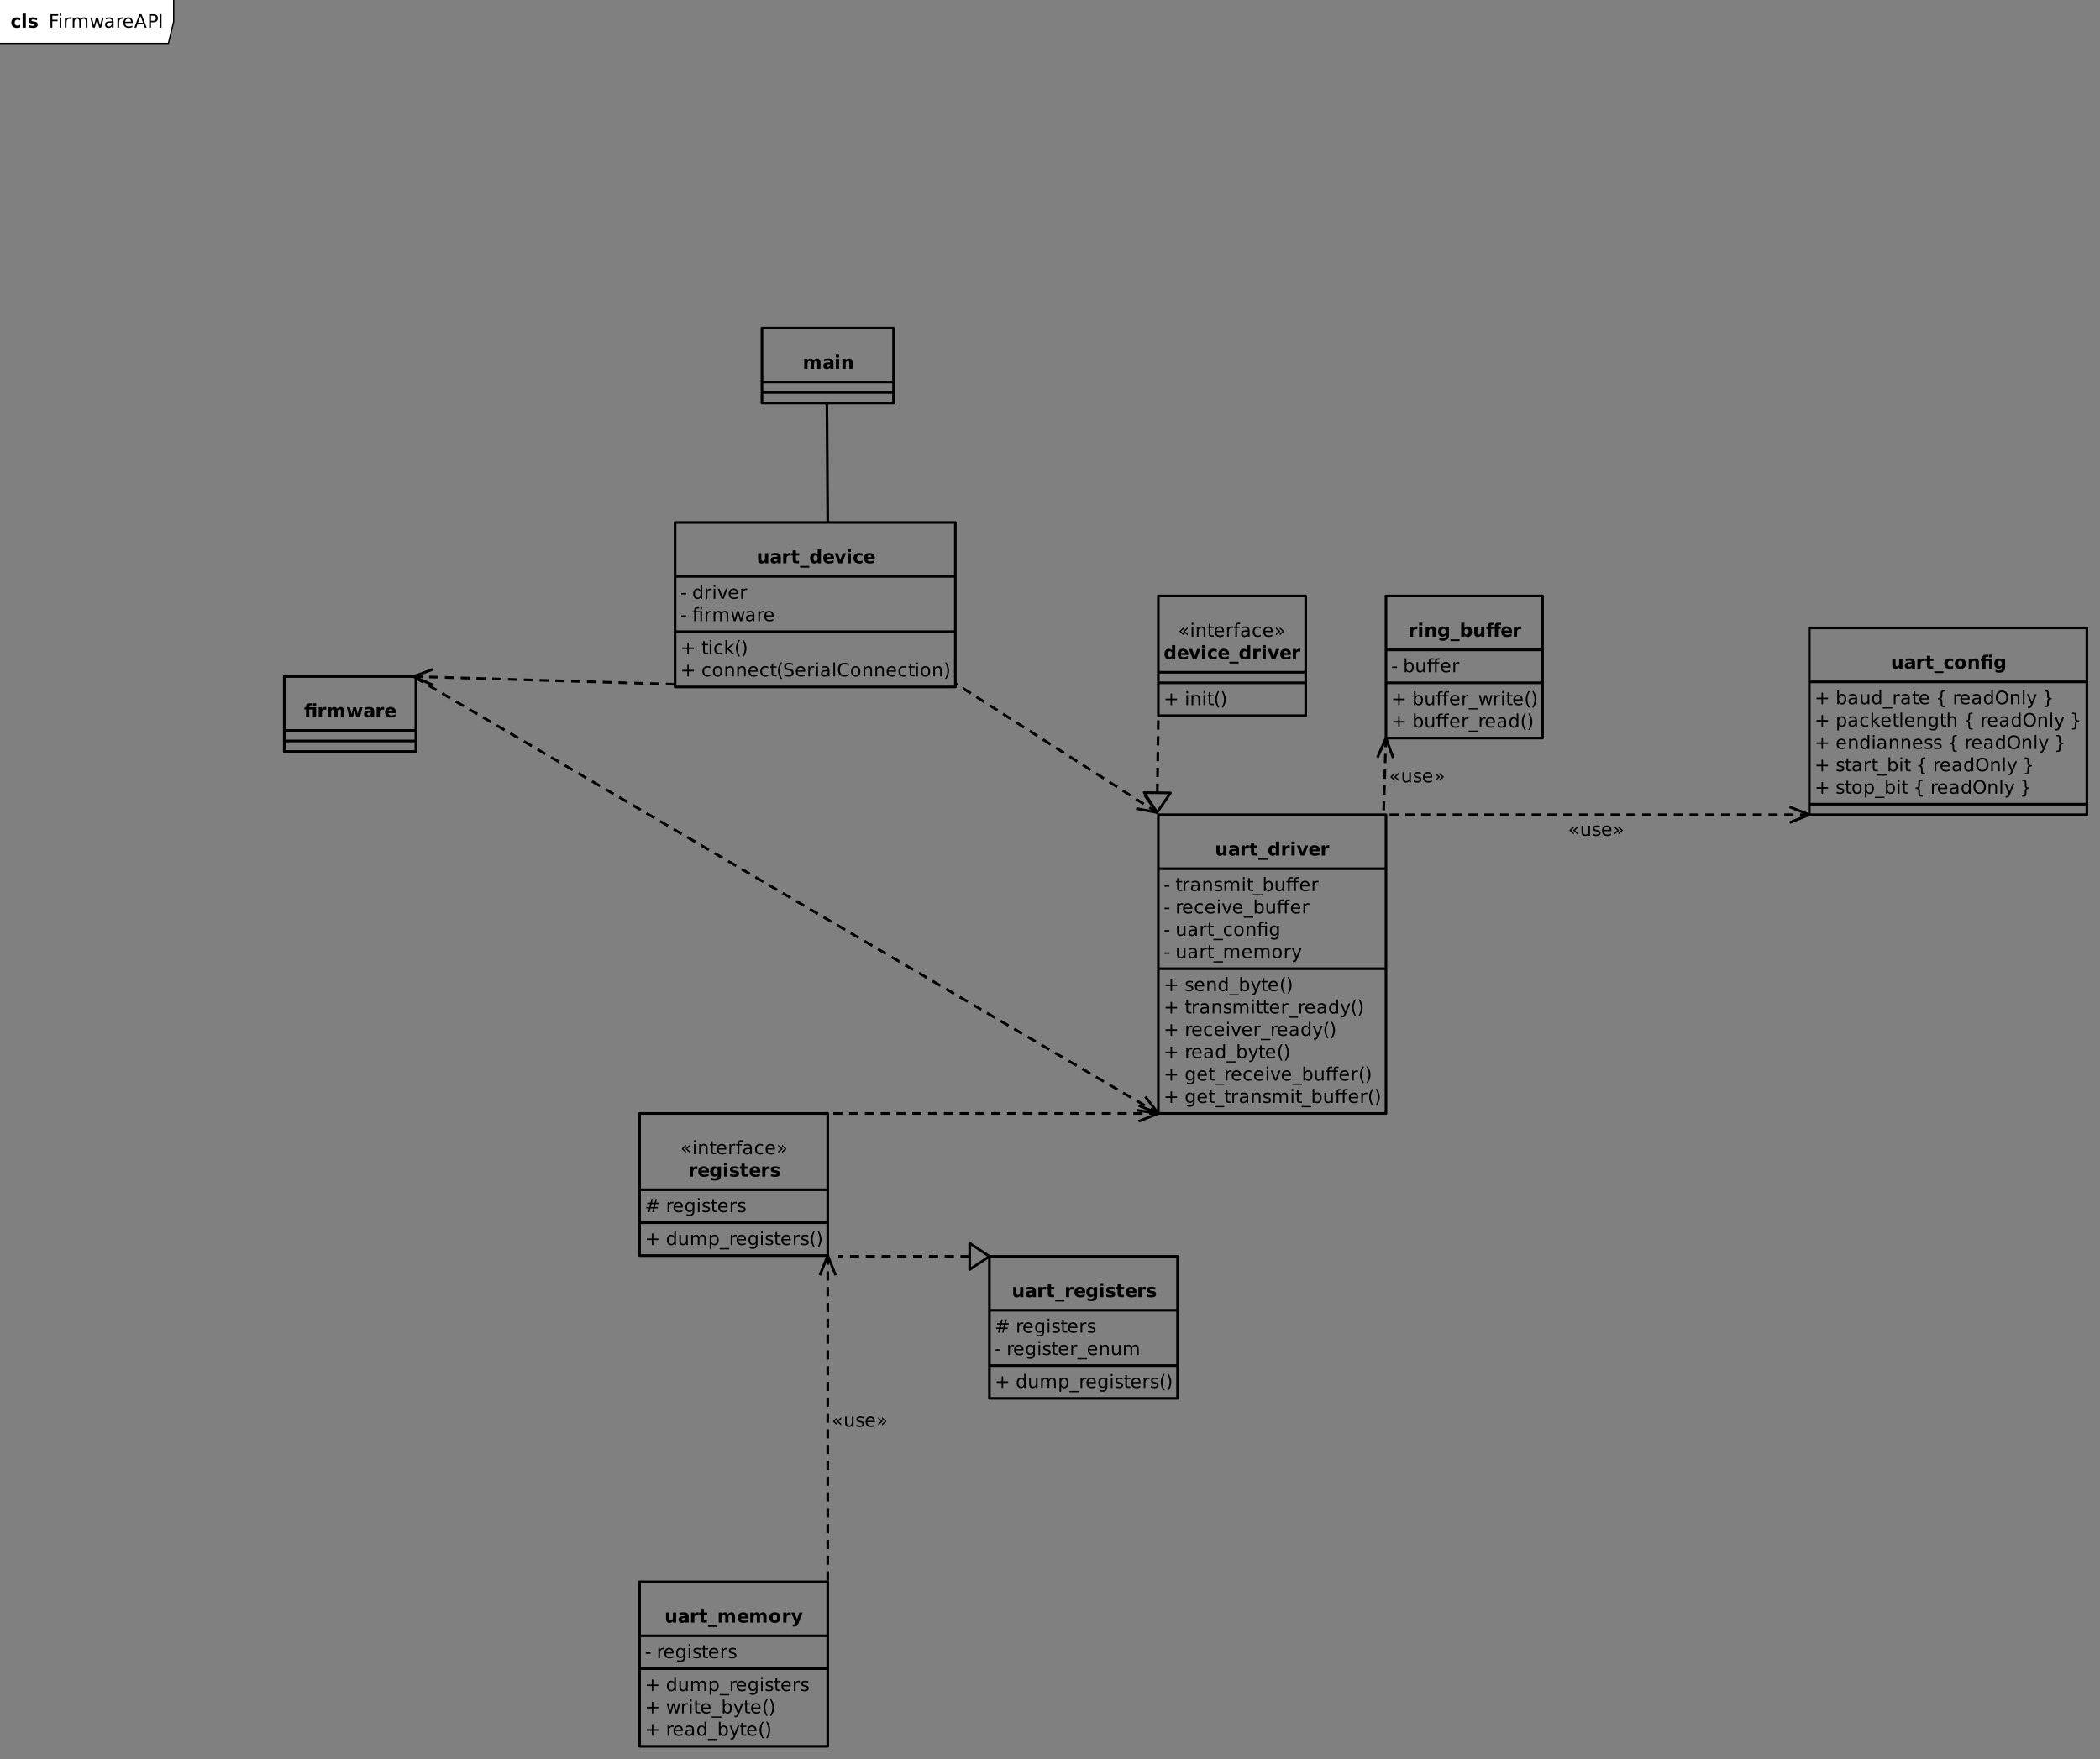<?xml version="1.0" encoding="UTF-8"?>
<svg xmlns="http://www.w3.org/2000/svg" xmlns:xlink="http://www.w3.org/1999/xlink" width="1596" height="1337" viewBox="0 0 1596 1337">
<rect x="0" y="0" width="1596" height="1337" fill="#808080" stroke="none"/>
<defs>
<g>
<g id="glyph-0-0">
<path d="M 7.25 -7.234 L 7.25 -5.938 L 5.203 -4.109 L 7.25 -2.266 L 7.25 -0.969 L 4.047 -3.828 L 4.047 -4.375 Z M 4.281 -7.234 L 4.281 -5.938 L 2.234 -4.109 L 4.281 -2.266 L 4.281 -0.969 L 1.078 -3.828 L 1.078 -4.375 Z M 4.281 -7.234 "/>
</g>
<g id="glyph-0-1">
<path d="M 1.312 -7.656 L 2.578 -7.656 L 2.578 0 L 1.312 0 Z M 1.312 -10.641 L 2.578 -10.641 L 2.578 -9.047 L 1.312 -9.047 Z M 1.312 -10.641 "/>
</g>
<g id="glyph-0-2">
<path d="M 7.688 -4.625 L 7.688 0 L 6.422 0 L 6.422 -4.578 C 6.422 -5.305 6.281 -5.848 6 -6.203 C 5.719 -6.566 5.297 -6.75 4.734 -6.75 C 4.055 -6.75 3.52 -6.531 3.125 -6.094 C 2.727 -5.664 2.531 -5.078 2.531 -4.328 L 2.531 0 L 1.266 0 L 1.266 -7.656 L 2.531 -7.656 L 2.531 -6.469 C 2.832 -6.926 3.188 -7.27 3.594 -7.5 C 4.008 -7.727 4.484 -7.844 5.016 -7.844 C 5.891 -7.844 6.551 -7.566 7 -7.016 C 7.457 -6.473 7.688 -5.676 7.688 -4.625 Z M 7.688 -4.625 "/>
</g>
<g id="glyph-0-3">
<path d="M 2.562 -9.828 L 2.562 -7.656 L 5.156 -7.656 L 5.156 -6.672 L 2.562 -6.672 L 2.562 -2.516 C 2.562 -1.898 2.645 -1.5 2.812 -1.312 C 2.988 -1.133 3.336 -1.047 3.859 -1.047 L 5.156 -1.047 L 5.156 0 L 3.859 0 C 2.891 0 2.219 -0.18 1.844 -0.547 C 1.477 -0.91 1.297 -1.566 1.297 -2.516 L 1.297 -6.672 L 0.375 -6.672 L 0.375 -7.656 L 1.297 -7.656 L 1.297 -9.828 Z M 2.562 -9.828 "/>
</g>
<g id="glyph-0-4">
<path d="M 7.875 -4.141 L 7.875 -3.531 L 2.078 -3.531 C 2.141 -2.664 2.398 -2.004 2.859 -1.547 C 3.328 -1.098 3.977 -0.875 4.812 -0.875 C 5.301 -0.875 5.77 -0.93 6.219 -1.047 C 6.676 -1.16 7.129 -1.336 7.578 -1.578 L 7.578 -0.391 C 7.117 -0.203 6.648 -0.055 6.172 0.047 C 5.703 0.148 5.227 0.203 4.75 0.203 C 3.52 0.203 2.547 -0.148 1.828 -0.859 C 1.117 -1.578 0.766 -2.539 0.766 -3.75 C 0.766 -5.008 1.102 -6.004 1.781 -6.734 C 2.457 -7.473 3.375 -7.844 4.531 -7.844 C 5.562 -7.844 6.375 -7.508 6.969 -6.844 C 7.57 -6.188 7.875 -5.285 7.875 -4.141 Z M 6.609 -4.516 C 6.598 -5.203 6.406 -5.75 6.031 -6.156 C 5.656 -6.57 5.16 -6.781 4.547 -6.781 C 3.836 -6.781 3.27 -6.578 2.844 -6.172 C 2.426 -5.773 2.188 -5.219 2.125 -4.5 Z M 6.609 -4.516 "/>
</g>
<g id="glyph-0-5">
<path d="M 5.75 -6.484 C 5.613 -6.566 5.461 -6.625 5.297 -6.656 C 5.129 -6.695 4.945 -6.719 4.75 -6.719 C 4.031 -6.719 3.477 -6.484 3.094 -6.016 C 2.719 -5.555 2.531 -4.895 2.531 -4.031 L 2.531 0 L 1.266 0 L 1.266 -7.656 L 2.531 -7.656 L 2.531 -6.469 C 2.801 -6.938 3.145 -7.281 3.562 -7.5 C 3.988 -7.727 4.504 -7.844 5.109 -7.844 C 5.203 -7.844 5.301 -7.836 5.406 -7.828 C 5.508 -7.816 5.625 -7.797 5.75 -7.766 Z M 5.75 -6.484 "/>
</g>
<g id="glyph-0-6">
<path d="M 5.203 -10.641 L 5.203 -9.594 L 4 -9.594 C 3.539 -9.594 3.223 -9.5 3.047 -9.312 C 2.879 -9.133 2.797 -8.805 2.797 -8.328 L 2.797 -7.656 L 4.859 -7.656 L 4.859 -6.672 L 2.797 -6.672 L 2.797 0 L 1.531 0 L 1.531 -6.672 L 0.328 -6.672 L 0.328 -7.656 L 1.531 -7.656 L 1.531 -8.188 C 1.531 -9.039 1.727 -9.66 2.125 -10.047 C 2.52 -10.441 3.145 -10.641 4 -10.641 Z M 5.203 -10.641 "/>
</g>
<g id="glyph-0-7">
<path d="M 4.797 -3.844 C 3.785 -3.844 3.082 -3.727 2.688 -3.5 C 2.289 -3.27 2.094 -2.875 2.094 -2.312 C 2.094 -1.863 2.238 -1.508 2.531 -1.25 C 2.832 -0.988 3.234 -0.859 3.734 -0.859 C 4.43 -0.859 4.988 -1.102 5.406 -1.594 C 5.832 -2.094 6.047 -2.75 6.047 -3.562 L 6.047 -3.844 Z M 7.312 -4.375 L 7.312 0 L 6.047 0 L 6.047 -1.156 C 5.766 -0.695 5.406 -0.352 4.969 -0.125 C 4.539 0.094 4.02 0.203 3.406 0.203 C 2.625 0.203 2 -0.016 1.531 -0.453 C 1.07 -0.898 0.844 -1.492 0.844 -2.234 C 0.844 -3.086 1.129 -3.734 1.703 -4.172 C 2.285 -4.609 3.145 -4.828 4.281 -4.828 L 6.047 -4.828 L 6.047 -4.953 C 6.047 -5.535 5.852 -5.984 5.469 -6.297 C 5.094 -6.617 4.562 -6.781 3.875 -6.781 C 3.438 -6.781 3.008 -6.723 2.594 -6.609 C 2.176 -6.504 1.781 -6.348 1.406 -6.141 L 1.406 -7.312 C 1.863 -7.488 2.305 -7.617 2.734 -7.703 C 3.172 -7.797 3.594 -7.844 4 -7.844 C 5.113 -7.844 5.941 -7.555 6.484 -6.984 C 7.035 -6.41 7.312 -5.539 7.312 -4.375 Z M 7.312 -4.375 "/>
</g>
<g id="glyph-0-8">
<path d="M 6.828 -7.359 L 6.828 -6.188 C 6.473 -6.383 6.113 -6.531 5.75 -6.625 C 5.395 -6.727 5.035 -6.781 4.672 -6.781 C 3.859 -6.781 3.223 -6.52 2.766 -6 C 2.316 -5.477 2.094 -4.754 2.094 -3.828 C 2.094 -2.891 2.316 -2.16 2.766 -1.641 C 3.223 -1.129 3.859 -0.875 4.672 -0.875 C 5.035 -0.875 5.395 -0.922 5.75 -1.016 C 6.113 -1.109 6.473 -1.254 6.828 -1.453 L 6.828 -0.297 C 6.473 -0.129 6.109 -0.004 5.734 0.078 C 5.359 0.16 4.961 0.203 4.547 0.203 C 3.391 0.203 2.469 -0.156 1.781 -0.875 C 1.102 -1.602 0.766 -2.586 0.766 -3.828 C 0.766 -5.066 1.109 -6.047 1.797 -6.766 C 2.484 -7.484 3.426 -7.844 4.625 -7.844 C 5.008 -7.844 5.383 -7.801 5.75 -7.719 C 6.125 -7.645 6.484 -7.523 6.828 -7.359 Z M 6.828 -7.359 "/>
</g>
<g id="glyph-0-9">
<path d="M 1.312 -7.234 L 4.531 -4.375 L 4.531 -3.828 L 1.312 -0.969 L 1.312 -2.266 L 3.375 -4.109 L 1.312 -5.938 Z M 4.281 -7.234 L 7.5 -4.375 L 7.5 -3.828 L 4.281 -0.969 L 4.281 -2.266 L 6.344 -4.109 L 4.281 -5.938 Z M 4.281 -7.234 "/>
</g>
<g id="glyph-0-10">
<path d="M 6.438 -8.781 L 6.438 -4.969 L 10.25 -4.969 L 10.25 -3.812 L 6.438 -3.812 L 6.438 0 L 5.297 0 L 5.297 -3.812 L 1.484 -3.812 L 1.484 -4.969 L 5.297 -4.969 L 5.297 -8.781 Z M 6.438 -8.781 "/>
</g>
<g id="glyph-0-11">
</g>
<g id="glyph-0-12">
<path d="M 4.344 -10.625 C 3.727 -9.57 3.27 -8.531 2.969 -7.5 C 2.676 -6.477 2.531 -5.441 2.531 -4.391 C 2.531 -3.336 2.68 -2.297 2.984 -1.266 C 3.285 -0.234 3.738 0.801 4.344 1.844 L 3.25 1.844 C 2.562 0.77 2.047 -0.281 1.703 -1.312 C 1.367 -2.344 1.203 -3.367 1.203 -4.391 C 1.203 -5.41 1.367 -6.438 1.703 -7.469 C 2.047 -8.5 2.562 -9.551 3.25 -10.625 Z M 4.344 -10.625 "/>
</g>
<g id="glyph-0-13">
<path d="M 1.125 -10.625 L 2.219 -10.625 C 2.895 -9.551 3.406 -8.5 3.75 -7.469 C 4.094 -6.438 4.266 -5.41 4.266 -4.391 C 4.266 -3.367 4.094 -2.344 3.75 -1.312 C 3.406 -0.281 2.895 0.77 2.219 1.844 L 1.125 1.844 C 1.727 0.801 2.176 -0.234 2.469 -1.266 C 2.77 -2.297 2.922 -3.336 2.922 -4.391 C 2.922 -5.441 2.77 -6.477 2.469 -7.5 C 2.176 -8.531 1.727 -9.57 1.125 -10.625 Z M 1.125 -10.625 "/>
</g>
<g id="glyph-0-14">
<path d="M 0.688 -4.391 L 4.375 -4.391 L 4.375 -3.281 L 0.688 -3.281 Z M 0.688 -4.391 "/>
</g>
<g id="glyph-0-15">
<path d="M 6.203 -7.438 L 6.203 -6.234 C 5.848 -6.422 5.477 -6.555 5.094 -6.641 C 4.707 -6.734 4.312 -6.781 3.906 -6.781 C 3.281 -6.781 2.812 -6.688 2.5 -6.5 C 2.188 -6.312 2.031 -6.023 2.031 -5.641 C 2.031 -5.348 2.141 -5.117 2.359 -4.953 C 2.586 -4.785 3.039 -4.629 3.719 -4.484 L 4.141 -4.375 C 5.035 -4.188 5.672 -3.914 6.047 -3.562 C 6.422 -3.219 6.609 -2.734 6.609 -2.109 C 6.609 -1.398 6.328 -0.836 5.766 -0.422 C 5.203 -0.004 4.43 0.203 3.453 0.203 C 3.035 0.203 2.602 0.16 2.156 0.078 C 1.719 -0.004 1.254 -0.125 0.766 -0.281 L 0.766 -1.578 C 1.223 -1.336 1.676 -1.156 2.125 -1.031 C 2.582 -0.914 3.031 -0.859 3.469 -0.859 C 4.062 -0.859 4.516 -0.957 4.828 -1.156 C 5.148 -1.363 5.312 -1.648 5.312 -2.016 C 5.312 -2.359 5.195 -2.617 4.969 -2.797 C 4.738 -2.984 4.234 -3.16 3.453 -3.328 L 3.016 -3.438 C 2.242 -3.594 1.68 -3.844 1.328 -4.188 C 0.984 -4.531 0.812 -4.992 0.812 -5.578 C 0.812 -6.305 1.066 -6.863 1.578 -7.25 C 2.086 -7.645 2.812 -7.844 3.75 -7.844 C 4.219 -7.844 4.656 -7.805 5.062 -7.734 C 5.477 -7.672 5.859 -7.57 6.203 -7.438 Z M 6.203 -7.438 "/>
</g>
<g id="glyph-0-16">
<path d="M 7.281 -6.188 C 7.594 -6.75 7.969 -7.164 8.406 -7.438 C 8.844 -7.707 9.359 -7.844 9.953 -7.844 C 10.754 -7.844 11.367 -7.562 11.797 -7 C 12.234 -6.445 12.453 -5.656 12.453 -4.625 L 12.453 0 L 11.188 0 L 11.188 -4.578 C 11.188 -5.316 11.055 -5.863 10.797 -6.219 C 10.535 -6.57 10.141 -6.75 9.609 -6.75 C 8.953 -6.75 8.438 -6.531 8.062 -6.094 C 7.688 -5.664 7.5 -5.078 7.5 -4.328 L 7.5 0 L 6.234 0 L 6.234 -4.578 C 6.234 -5.316 6.102 -5.863 5.844 -6.219 C 5.582 -6.57 5.18 -6.75 4.641 -6.75 C 3.992 -6.75 3.477 -6.531 3.094 -6.094 C 2.719 -5.656 2.531 -5.066 2.531 -4.328 L 2.531 0 L 1.266 0 L 1.266 -7.656 L 2.531 -7.656 L 2.531 -6.469 C 2.82 -6.938 3.164 -7.281 3.562 -7.5 C 3.969 -7.727 4.445 -7.844 5 -7.844 C 5.551 -7.844 6.02 -7.703 6.406 -7.422 C 6.801 -7.141 7.094 -6.727 7.281 -6.188 Z M 7.281 -6.188 "/>
</g>
<g id="glyph-0-17">
<path d="M 7.141 2.328 L 7.141 3.297 L -0.141 3.297 L -0.141 2.328 Z M 7.141 2.328 "/>
</g>
<g id="glyph-0-18">
<path d="M 6.812 -3.828 C 6.812 -4.742 6.617 -5.461 6.234 -5.984 C 5.859 -6.516 5.336 -6.781 4.672 -6.781 C 4.004 -6.781 3.477 -6.516 3.094 -5.984 C 2.719 -5.461 2.531 -4.742 2.531 -3.828 C 2.531 -2.898 2.719 -2.172 3.094 -1.641 C 3.477 -1.117 4.004 -0.859 4.672 -0.859 C 5.336 -0.859 5.859 -1.117 6.234 -1.641 C 6.617 -2.172 6.812 -2.898 6.812 -3.828 Z M 2.531 -6.5 C 2.801 -6.945 3.133 -7.281 3.531 -7.5 C 3.938 -7.727 4.422 -7.844 4.984 -7.844 C 5.91 -7.844 6.664 -7.473 7.25 -6.734 C 7.832 -5.992 8.125 -5.023 8.125 -3.828 C 8.125 -2.617 7.832 -1.645 7.25 -0.906 C 6.664 -0.164 5.91 0.203 4.984 0.203 C 4.422 0.203 3.938 0.094 3.531 -0.125 C 3.133 -0.352 2.801 -0.695 2.531 -1.156 L 2.531 0 L 1.266 0 L 1.266 -10.641 L 2.531 -10.641 Z M 2.531 -6.5 "/>
</g>
<g id="glyph-0-19">
<path d="M 1.188 -3.016 L 1.188 -7.656 L 2.453 -7.656 L 2.453 -3.062 C 2.453 -2.344 2.594 -1.801 2.875 -1.438 C 3.156 -1.07 3.578 -0.891 4.141 -0.891 C 4.816 -0.891 5.352 -1.102 5.75 -1.531 C 6.145 -1.969 6.344 -2.562 6.344 -3.312 L 6.344 -7.656 L 7.609 -7.656 L 7.609 0 L 6.344 0 L 6.344 -1.172 C 6.039 -0.711 5.688 -0.367 5.281 -0.141 C 4.875 0.086 4.406 0.203 3.875 0.203 C 3 0.203 2.332 -0.066 1.875 -0.609 C 1.414 -1.16 1.188 -1.961 1.188 -3.016 Z M 4.359 -7.844 Z M 4.359 -7.844 "/>
</g>
<g id="glyph-0-20">
<path d="M 9.906 -10.641 L 9.906 -9.594 L 8.703 -9.594 C 8.254 -9.594 7.941 -9.5 7.766 -9.312 C 7.586 -9.133 7.5 -8.805 7.5 -8.328 L 7.5 -7.656 L 9.578 -7.656 L 9.578 -6.672 L 7.5 -6.672 L 7.5 0 L 6.234 0 L 6.234 -6.672 L 2.797 -6.672 L 2.797 0 L 1.531 0 L 1.531 -6.672 L 0.328 -6.672 L 0.328 -7.656 L 1.531 -7.656 L 1.531 -8.188 C 1.531 -9.039 1.727 -9.66 2.125 -10.047 C 2.52 -10.441 3.145 -10.641 4 -10.641 L 5.203 -10.641 L 5.203 -9.594 L 4 -9.594 C 3.539 -9.594 3.223 -9.5 3.047 -9.312 C 2.879 -9.133 2.797 -8.805 2.797 -8.328 L 2.797 -7.656 L 6.234 -7.656 L 6.234 -8.188 C 6.234 -9.039 6.43 -9.66 6.828 -10.047 C 7.234 -10.441 7.863 -10.641 8.719 -10.641 Z M 9.906 -10.641 "/>
</g>
<g id="glyph-0-21">
<path d="M 0.422 -7.656 L 1.75 -7.656 L 4.141 -1.234 L 6.531 -7.656 L 7.875 -7.656 L 5 0 L 3.281 0 Z M 0.422 -7.656 "/>
</g>
<g id="glyph-0-22">
<path d="M 4.281 -6.781 C 3.613 -6.781 3.082 -6.516 2.688 -5.984 C 2.289 -5.461 2.094 -4.742 2.094 -3.828 C 2.094 -2.91 2.285 -2.188 2.672 -1.656 C 3.066 -1.133 3.602 -0.875 4.281 -0.875 C 4.957 -0.875 5.488 -1.133 5.875 -1.656 C 6.27 -2.188 6.469 -2.91 6.469 -3.828 C 6.469 -4.734 6.27 -5.453 5.875 -5.984 C 5.488 -6.516 4.957 -6.781 4.281 -6.781 Z M 4.281 -7.844 C 5.375 -7.844 6.234 -7.484 6.859 -6.766 C 7.484 -6.055 7.797 -5.078 7.797 -3.828 C 7.797 -2.566 7.484 -1.578 6.859 -0.859 C 6.234 -0.148 5.375 0.203 4.281 0.203 C 3.188 0.203 2.328 -0.148 1.703 -0.859 C 1.078 -1.578 0.766 -2.566 0.766 -3.828 C 0.766 -5.078 1.078 -6.055 1.703 -6.766 C 2.328 -7.484 3.188 -7.844 4.281 -7.844 Z M 4.281 -7.844 "/>
</g>
<g id="glyph-0-23">
<path d="M 7.5 -7.656 L 7.5 0 L 6.234 0 L 6.234 -6.672 L 2.797 -6.672 L 2.797 0 L 1.531 0 L 1.531 -6.672 L 0.328 -6.672 L 0.328 -7.656 L 1.531 -7.656 L 1.531 -8.188 C 1.531 -9.02 1.723 -9.633 2.109 -10.031 C 2.504 -10.438 3.113 -10.641 3.938 -10.641 L 5.203 -10.641 L 5.203 -9.594 L 4 -9.594 C 3.539 -9.594 3.223 -9.5 3.047 -9.312 C 2.879 -9.133 2.797 -8.805 2.797 -8.328 L 2.797 -7.656 Z M 6.234 -10.625 L 7.5 -10.625 L 7.5 -9.031 L 6.234 -9.031 Z M 6.234 -10.625 "/>
</g>
<g id="glyph-0-24">
<path d="M 6.359 -3.922 C 6.359 -4.828 6.172 -5.531 5.797 -6.031 C 5.422 -6.531 4.895 -6.781 4.219 -6.781 C 3.539 -6.781 3.016 -6.531 2.641 -6.031 C 2.266 -5.531 2.078 -4.828 2.078 -3.922 C 2.078 -3.016 2.266 -2.305 2.641 -1.797 C 3.016 -1.297 3.539 -1.047 4.219 -1.047 C 4.895 -1.047 5.422 -1.297 5.797 -1.797 C 6.172 -2.305 6.359 -3.016 6.359 -3.922 Z M 7.609 -0.953 C 7.609 0.348 7.316 1.316 6.734 1.953 C 6.16 2.586 5.281 2.906 4.094 2.906 C 3.645 2.906 3.223 2.875 2.828 2.812 C 2.441 2.75 2.066 2.648 1.703 2.516 L 1.703 1.281 C 2.066 1.488 2.426 1.641 2.781 1.734 C 3.145 1.828 3.516 1.875 3.891 1.875 C 4.711 1.875 5.328 1.656 5.734 1.219 C 6.148 0.789 6.359 0.145 6.359 -0.719 L 6.359 -1.344 C 6.098 -0.895 5.766 -0.555 5.359 -0.328 C 4.953 -0.109 4.469 0 3.906 0 C 2.969 0 2.207 -0.352 1.625 -1.062 C 1.051 -1.781 0.766 -2.734 0.766 -3.922 C 0.766 -5.098 1.051 -6.047 1.625 -6.766 C 2.207 -7.484 2.969 -7.844 3.906 -7.844 C 4.469 -7.844 4.953 -7.727 5.359 -7.5 C 5.766 -7.281 6.098 -6.945 6.359 -6.5 L 6.359 -7.656 L 7.609 -7.656 Z M 7.609 -0.953 "/>
</g>
<g id="glyph-0-25">
<path d="M 4.5 0.719 C 4.145 1.625 3.797 2.211 3.453 2.484 C 3.117 2.766 2.672 2.906 2.109 2.906 L 1.109 2.906 L 1.109 1.859 L 1.844 1.859 C 2.188 1.859 2.453 1.773 2.641 1.609 C 2.836 1.453 3.051 1.066 3.281 0.453 L 3.516 -0.125 L 0.422 -7.656 L 1.75 -7.656 L 4.141 -1.672 L 6.531 -7.656 L 7.875 -7.656 Z M 4.5 0.719 "/>
</g>
<g id="glyph-0-26">
<path d="M 6.359 -6.5 L 6.359 -10.641 L 7.609 -10.641 L 7.609 0 L 6.359 0 L 6.359 -1.156 C 6.098 -0.695 5.766 -0.352 5.359 -0.125 C 4.953 0.094 4.469 0.203 3.906 0.203 C 2.977 0.203 2.223 -0.164 1.641 -0.906 C 1.055 -1.645 0.766 -2.617 0.766 -3.828 C 0.766 -5.023 1.055 -5.992 1.641 -6.734 C 2.223 -7.473 2.977 -7.844 3.906 -7.844 C 4.469 -7.844 4.953 -7.727 5.359 -7.5 C 5.766 -7.281 6.098 -6.945 6.359 -6.5 Z M 2.078 -3.828 C 2.078 -2.898 2.266 -2.172 2.641 -1.641 C 3.023 -1.117 3.551 -0.859 4.219 -0.859 C 4.875 -0.859 5.395 -1.117 5.781 -1.641 C 6.164 -2.172 6.359 -2.898 6.359 -3.828 C 6.359 -4.742 6.164 -5.461 5.781 -5.984 C 5.395 -6.516 4.875 -6.781 4.219 -6.781 C 3.551 -6.781 3.023 -6.516 2.641 -5.984 C 2.266 -5.461 2.078 -4.742 2.078 -3.828 Z M 2.078 -3.828 "/>
</g>
<g id="glyph-0-27">
<path d="M 0.594 -7.656 L 1.844 -7.656 L 3.422 -1.688 L 4.984 -7.656 L 6.469 -7.656 L 8.047 -1.688 L 9.609 -7.656 L 10.859 -7.656 L 8.859 0 L 7.375 0 L 5.734 -6.281 L 4.078 0 L 2.594 0 Z M 0.594 -7.656 "/>
</g>
<g id="glyph-0-28">
<path d="M 7.156 1.297 L 7.156 2.281 L 6.734 2.281 C 5.598 2.281 4.836 2.109 4.453 1.766 C 4.066 1.43 3.875 0.766 3.875 -0.234 L 3.875 -1.875 C 3.875 -2.562 3.75 -3.035 3.5 -3.297 C 3.258 -3.566 2.816 -3.703 2.172 -3.703 L 1.75 -3.703 L 1.75 -4.672 L 2.172 -4.672 C 2.816 -4.672 3.258 -4.801 3.5 -5.062 C 3.75 -5.332 3.875 -5.805 3.875 -6.484 L 3.875 -8.125 C 3.875 -9.125 4.066 -9.789 4.453 -10.125 C 4.836 -10.469 5.598 -10.641 6.734 -10.641 L 7.156 -10.641 L 7.156 -9.656 L 6.688 -9.656 C 6.051 -9.656 5.633 -9.555 5.438 -9.359 C 5.238 -9.16 5.141 -8.738 5.141 -8.094 L 5.141 -6.406 C 5.141 -5.688 5.035 -5.164 4.828 -4.844 C 4.617 -4.52 4.266 -4.301 3.766 -4.188 C 4.273 -4.062 4.629 -3.836 4.828 -3.516 C 5.035 -3.191 5.141 -2.676 5.141 -1.969 L 5.141 -0.266 C 5.141 0.379 5.238 0.801 5.438 1 C 5.633 1.195 6.051 1.297 6.688 1.297 Z M 7.156 1.297 "/>
</g>
<g id="glyph-0-29">
<path d="M 5.516 -9.266 C 4.516 -9.266 3.719 -8.891 3.125 -8.141 C 2.539 -7.398 2.25 -6.383 2.25 -5.094 C 2.25 -3.812 2.539 -2.797 3.125 -2.047 C 3.719 -1.297 4.516 -0.922 5.516 -0.922 C 6.516 -0.922 7.305 -1.297 7.891 -2.047 C 8.484 -2.797 8.781 -3.812 8.781 -5.094 C 8.781 -6.383 8.484 -7.398 7.891 -8.141 C 7.305 -8.891 6.516 -9.266 5.516 -9.266 Z M 5.516 -10.391 C 6.941 -10.391 8.082 -9.91 8.938 -8.953 C 9.801 -7.992 10.234 -6.707 10.234 -5.094 C 10.234 -3.488 9.801 -2.203 8.938 -1.234 C 8.082 -0.273 6.941 0.203 5.516 0.203 C 4.078 0.203 2.926 -0.273 2.062 -1.234 C 1.207 -2.191 0.781 -3.477 0.781 -5.094 C 0.781 -6.707 1.207 -7.992 2.062 -8.953 C 2.926 -9.91 4.078 -10.391 5.516 -10.391 Z M 5.516 -10.391 "/>
</g>
<g id="glyph-0-30">
<path d="M 1.312 -10.641 L 2.578 -10.641 L 2.578 0 L 1.312 0 Z M 1.312 -10.641 "/>
</g>
<g id="glyph-0-31">
<path d="M 1.75 1.297 L 2.234 1.297 C 2.867 1.297 3.281 1.195 3.469 1 C 3.664 0.812 3.766 0.391 3.766 -0.266 L 3.766 -1.969 C 3.766 -2.676 3.863 -3.191 4.062 -3.516 C 4.27 -3.836 4.629 -4.062 5.141 -4.188 C 4.629 -4.301 4.27 -4.52 4.062 -4.844 C 3.863 -5.164 3.766 -5.688 3.766 -6.406 L 3.766 -8.094 C 3.766 -8.738 3.664 -9.16 3.469 -9.359 C 3.281 -9.555 2.867 -9.656 2.234 -9.656 L 1.75 -9.656 L 1.75 -10.641 L 2.188 -10.641 C 3.32 -10.641 4.078 -10.469 4.453 -10.125 C 4.836 -9.789 5.031 -9.125 5.031 -8.125 L 5.031 -6.484 C 5.031 -5.805 5.148 -5.332 5.391 -5.062 C 5.641 -4.801 6.086 -4.672 6.734 -4.672 L 7.156 -4.672 L 7.156 -3.703 L 6.734 -3.703 C 6.086 -3.703 5.641 -3.566 5.391 -3.297 C 5.148 -3.035 5.031 -2.562 5.031 -1.875 L 5.031 -0.234 C 5.031 0.766 4.836 1.43 4.453 1.766 C 4.078 2.109 3.32 2.281 2.188 2.281 L 1.75 2.281 Z M 1.75 1.297 "/>
</g>
<g id="glyph-0-32">
<path d="M 2.531 -1.156 L 2.531 2.906 L 1.266 2.906 L 1.266 -7.656 L 2.531 -7.656 L 2.531 -6.5 C 2.801 -6.945 3.133 -7.281 3.531 -7.5 C 3.938 -7.727 4.422 -7.844 4.984 -7.844 C 5.91 -7.844 6.664 -7.473 7.25 -6.734 C 7.832 -5.992 8.125 -5.023 8.125 -3.828 C 8.125 -2.617 7.832 -1.645 7.25 -0.906 C 6.664 -0.164 5.91 0.203 4.984 0.203 C 4.422 0.203 3.938 0.094 3.531 -0.125 C 3.133 -0.352 2.801 -0.695 2.531 -1.156 Z M 6.812 -3.828 C 6.812 -4.742 6.617 -5.461 6.234 -5.984 C 5.859 -6.516 5.336 -6.781 4.672 -6.781 C 4.004 -6.781 3.477 -6.516 3.094 -5.984 C 2.719 -5.461 2.531 -4.742 2.531 -3.828 C 2.531 -2.898 2.719 -2.172 3.094 -1.641 C 3.477 -1.117 4.004 -0.859 4.672 -0.859 C 5.336 -0.859 5.859 -1.117 6.234 -1.641 C 6.617 -2.172 6.812 -2.898 6.812 -3.828 Z M 6.812 -3.828 "/>
</g>
<g id="glyph-0-33">
<path d="M 1.266 -10.641 L 2.531 -10.641 L 2.531 -4.359 L 6.297 -7.656 L 7.891 -7.656 L 3.828 -4.078 L 8.062 0 L 6.422 0 L 2.531 -3.734 L 2.531 0 L 1.266 0 Z M 1.266 -10.641 "/>
</g>
<g id="glyph-0-34">
<path d="M 7.688 -4.625 L 7.688 0 L 6.422 0 L 6.422 -4.578 C 6.422 -5.305 6.281 -5.848 6 -6.203 C 5.719 -6.566 5.297 -6.75 4.734 -6.75 C 4.055 -6.75 3.52 -6.531 3.125 -6.094 C 2.727 -5.664 2.531 -5.078 2.531 -4.328 L 2.531 0 L 1.266 0 L 1.266 -10.641 L 2.531 -10.641 L 2.531 -6.469 C 2.832 -6.926 3.188 -7.27 3.594 -7.5 C 4.008 -7.727 4.484 -7.844 5.016 -7.844 C 5.891 -7.844 6.551 -7.566 7 -7.016 C 7.457 -6.473 7.688 -5.676 7.688 -4.625 Z M 7.688 -4.625 "/>
</g>
<g id="glyph-0-35">
<path d="M 7.156 -6.156 L 5.172 -6.156 L 4.594 -3.875 L 6.594 -3.875 Z M 6.125 -10.047 L 5.422 -7.219 L 7.422 -7.219 L 8.141 -10.047 L 9.234 -10.047 L 8.531 -7.219 L 10.656 -7.219 L 10.656 -6.156 L 8.266 -6.156 L 7.703 -3.875 L 9.875 -3.875 L 9.875 -2.828 L 7.438 -2.828 L 6.719 0 L 5.625 0 L 6.328 -2.828 L 4.328 -2.828 L 3.625 0 L 2.516 0 L 3.234 -2.828 L 1.078 -2.828 L 1.078 -3.875 L 3.484 -3.875 L 4.062 -6.156 L 1.859 -6.156 L 1.859 -7.219 L 4.328 -7.219 L 5.031 -10.047 Z M 6.125 -10.047 "/>
</g>
<g id="glyph-0-36">
<path d="M 7.5 -9.875 L 7.5 -8.531 C 6.969 -8.781 6.469 -8.961 6 -9.078 C 5.539 -9.203 5.094 -9.266 4.656 -9.266 C 3.906 -9.266 3.328 -9.117 2.922 -8.828 C 2.516 -8.535 2.312 -8.125 2.312 -7.594 C 2.312 -7.133 2.445 -6.789 2.719 -6.562 C 2.988 -6.332 3.504 -6.148 4.266 -6.016 L 5.094 -5.844 C 6.125 -5.645 6.883 -5.297 7.375 -4.797 C 7.863 -4.305 8.109 -3.645 8.109 -2.812 C 8.109 -1.82 7.773 -1.07 7.109 -0.562 C 6.453 -0.051 5.484 0.203 4.203 0.203 C 3.711 0.203 3.195 0.145 2.656 0.031 C 2.113 -0.07 1.551 -0.234 0.969 -0.453 L 0.969 -1.875 C 1.531 -1.562 2.078 -1.32 2.609 -1.156 C 3.148 -1 3.68 -0.922 4.203 -0.922 C 4.984 -0.922 5.586 -1.078 6.016 -1.391 C 6.453 -1.703 6.672 -2.145 6.672 -2.719 C 6.672 -3.219 6.516 -3.609 6.203 -3.891 C 5.898 -4.172 5.395 -4.383 4.688 -4.531 L 3.844 -4.688 C 2.812 -4.895 2.066 -5.219 1.609 -5.656 C 1.148 -6.094 0.922 -6.703 0.922 -7.484 C 0.922 -8.379 1.238 -9.086 1.875 -9.609 C 2.508 -10.129 3.383 -10.391 4.5 -10.391 C 4.977 -10.391 5.469 -10.344 5.969 -10.25 C 6.469 -10.164 6.977 -10.039 7.5 -9.875 Z M 7.5 -9.875 "/>
</g>
<g id="glyph-0-37">
<path d="M 9.016 -9.422 L 9.016 -7.969 C 8.547 -8.395 8.047 -8.711 7.516 -8.922 C 6.992 -9.141 6.441 -9.25 5.859 -9.25 C 4.691 -9.25 3.797 -8.891 3.172 -8.172 C 2.555 -7.461 2.25 -6.438 2.25 -5.094 C 2.25 -3.75 2.555 -2.719 3.172 -2 C 3.797 -1.289 4.691 -0.938 5.859 -0.938 C 6.441 -0.938 6.992 -1.039 7.516 -1.25 C 8.047 -1.469 8.547 -1.797 9.016 -2.234 L 9.016 -0.781 C 8.535 -0.457 8.023 -0.211 7.484 -0.047 C 6.941 0.117 6.367 0.203 5.766 0.203 C 4.223 0.203 3.004 -0.27 2.109 -1.219 C 1.223 -2.164 0.781 -3.457 0.781 -5.094 C 0.781 -6.727 1.223 -8.02 2.109 -8.969 C 3.004 -9.914 4.223 -10.391 5.766 -10.391 C 6.379 -10.391 6.957 -10.305 7.5 -10.141 C 8.039 -9.984 8.547 -9.742 9.016 -9.422 Z M 9.016 -9.422 "/>
</g>
<g id="glyph-0-38">
<path d="M 1.375 -10.203 L 7.234 -10.203 L 7.234 -9.047 L 2.75 -9.047 L 2.75 -6.031 L 6.797 -6.031 L 6.797 -4.875 L 2.75 -4.875 L 2.75 0 L 1.375 0 Z M 1.375 -10.203 "/>
</g>
<g id="glyph-0-39">
<path d="M 4.781 -8.844 L 2.906 -3.766 L 6.672 -3.766 Z M 4 -10.203 L 5.578 -10.203 L 9.469 0 L 8.031 0 L 7.094 -2.625 L 2.5 -2.625 L 1.562 0 L 0.109 0 Z M 4 -10.203 "/>
</g>
<g id="glyph-0-40">
<path d="M 2.75 -9.078 L 2.75 -5.234 L 4.484 -5.234 C 5.129 -5.234 5.629 -5.398 5.984 -5.734 C 6.336 -6.066 6.516 -6.539 6.516 -7.156 C 6.516 -7.77 6.336 -8.242 5.984 -8.578 C 5.629 -8.91 5.129 -9.078 4.484 -9.078 Z M 1.375 -10.203 L 4.484 -10.203 C 5.629 -10.203 6.492 -9.941 7.078 -9.422 C 7.672 -8.91 7.969 -8.156 7.969 -7.156 C 7.969 -6.145 7.672 -5.383 7.078 -4.875 C 6.492 -4.363 5.629 -4.109 4.484 -4.109 L 2.75 -4.109 L 2.75 0 L 1.375 0 Z M 1.375 -10.203 "/>
</g>
<g id="glyph-0-41">
<path d="M 1.375 -10.203 L 2.75 -10.203 L 2.75 0 L 1.375 0 Z M 1.375 -10.203 "/>
</g>
<g id="glyph-1-0">
<path d="M 6.391 -6.531 L 6.391 -10.641 L 8.844 -10.641 L 8.844 0 L 6.391 0 L 6.391 -1.109 C 6.047 -0.66 5.672 -0.328 5.266 -0.109 C 4.859 0.098 4.391 0.203 3.859 0.203 C 2.922 0.203 2.145 -0.172 1.531 -0.922 C 0.926 -1.672 0.625 -2.641 0.625 -3.828 C 0.625 -5.004 0.926 -5.969 1.531 -6.719 C 2.145 -7.469 2.922 -7.844 3.859 -7.844 C 4.391 -7.844 4.859 -7.734 5.266 -7.516 C 5.672 -7.305 6.047 -6.977 6.391 -6.531 Z M 4.766 -1.578 C 5.297 -1.578 5.695 -1.77 5.969 -2.156 C 6.25 -2.539 6.391 -3.098 6.391 -3.828 C 6.391 -4.555 6.25 -5.109 5.969 -5.484 C 5.695 -5.867 5.297 -6.062 4.766 -6.062 C 4.254 -6.062 3.859 -5.867 3.578 -5.484 C 3.305 -5.109 3.172 -4.555 3.172 -3.828 C 3.172 -3.098 3.305 -2.539 3.578 -2.156 C 3.859 -1.77 4.254 -1.578 4.766 -1.578 Z M 4.766 -1.578 "/>
</g>
<g id="glyph-1-1">
<path d="M 8.812 -3.844 L 8.812 -3.156 L 3.094 -3.156 C 3.156 -2.582 3.363 -2.148 3.719 -1.859 C 4.07 -1.566 4.566 -1.422 5.203 -1.422 C 5.723 -1.422 6.254 -1.5 6.797 -1.656 C 7.336 -1.812 7.891 -2.047 8.453 -2.359 L 8.453 -0.469 C 7.879 -0.25 7.301 -0.082 6.719 0.031 C 6.145 0.145 5.566 0.203 4.984 0.203 C 3.598 0.203 2.52 -0.148 1.75 -0.859 C 0.988 -1.566 0.609 -2.555 0.609 -3.828 C 0.609 -5.066 0.984 -6.047 1.734 -6.766 C 2.484 -7.484 3.52 -7.844 4.844 -7.844 C 6.051 -7.844 7.016 -7.477 7.734 -6.75 C 8.453 -6.031 8.812 -5.062 8.812 -3.844 Z M 6.297 -4.656 C 6.297 -5.125 6.16 -5.5 5.891 -5.781 C 5.617 -6.07 5.266 -6.219 4.828 -6.219 C 4.359 -6.219 3.973 -6.082 3.672 -5.812 C 3.379 -5.551 3.195 -5.164 3.125 -4.656 Z M 6.297 -4.656 "/>
</g>
<g id="glyph-1-2">
<path d="M 0.219 -7.656 L 2.656 -7.656 L 4.562 -2.359 L 6.469 -7.656 L 8.922 -7.656 L 5.906 0 L 3.219 0 Z M 0.219 -7.656 "/>
</g>
<g id="glyph-1-3">
<path d="M 1.172 -7.656 L 3.625 -7.656 L 3.625 0 L 1.172 0 Z M 1.172 -10.641 L 3.625 -10.641 L 3.625 -8.641 L 1.172 -8.641 Z M 1.172 -10.641 "/>
</g>
<g id="glyph-1-4">
<path d="M 7.359 -7.422 L 7.359 -5.422 C 7.023 -5.648 6.691 -5.816 6.359 -5.922 C 6.023 -6.035 5.676 -6.094 5.312 -6.094 C 4.633 -6.094 4.102 -5.891 3.719 -5.484 C 3.344 -5.086 3.156 -4.535 3.156 -3.828 C 3.156 -3.109 3.344 -2.547 3.719 -2.141 C 4.102 -1.742 4.633 -1.547 5.312 -1.547 C 5.695 -1.547 6.062 -1.602 6.406 -1.719 C 6.75 -1.832 7.066 -2.004 7.359 -2.234 L 7.359 -0.219 C 6.973 -0.082 6.582 0.02 6.188 0.094 C 5.801 0.164 5.41 0.203 5.016 0.203 C 3.629 0.203 2.547 -0.148 1.766 -0.859 C 0.992 -1.566 0.609 -2.555 0.609 -3.828 C 0.609 -5.086 0.992 -6.07 1.766 -6.781 C 2.547 -7.488 3.629 -7.844 5.016 -7.844 C 5.41 -7.844 5.801 -7.805 6.188 -7.734 C 6.582 -7.66 6.973 -7.555 7.359 -7.422 Z M 7.359 -7.422 "/>
</g>
<g id="glyph-1-5">
<path d="M 7 2 L 7 3.297 L 0 3.297 L 0 2 Z M 7 2 "/>
</g>
<g id="glyph-1-6">
<path d="M 6.859 -5.578 C 6.648 -5.672 6.438 -5.738 6.219 -5.781 C 6.008 -5.832 5.797 -5.859 5.578 -5.859 C 4.953 -5.859 4.469 -5.656 4.125 -5.25 C 3.789 -4.852 3.625 -4.281 3.625 -3.531 L 3.625 0 L 1.172 0 L 1.172 -7.656 L 3.625 -7.656 L 3.625 -6.406 C 3.938 -6.906 4.297 -7.27 4.703 -7.5 C 5.109 -7.727 5.598 -7.844 6.172 -7.844 C 6.254 -7.844 6.344 -7.836 6.438 -7.828 C 6.531 -7.828 6.672 -7.812 6.859 -7.781 Z M 6.859 -5.578 "/>
</g>
<g id="glyph-1-7">
<path d="M 1.094 -2.984 L 1.094 -7.656 L 3.562 -7.656 L 3.562 -6.891 C 3.562 -6.473 3.555 -5.953 3.547 -5.328 C 3.547 -4.703 3.547 -4.285 3.547 -4.078 C 3.547 -3.461 3.562 -3.02 3.594 -2.75 C 3.625 -2.477 3.676 -2.281 3.75 -2.156 C 3.852 -2 3.984 -1.875 4.141 -1.781 C 4.305 -1.695 4.492 -1.656 4.703 -1.656 C 5.211 -1.656 5.613 -1.848 5.906 -2.234 C 6.195 -2.629 6.344 -3.176 6.344 -3.875 L 6.344 -7.656 L 8.797 -7.656 L 8.797 0 L 6.344 0 L 6.344 -1.109 C 5.977 -0.66 5.586 -0.328 5.172 -0.109 C 4.754 0.098 4.301 0.203 3.812 0.203 C 2.926 0.203 2.25 -0.066 1.781 -0.609 C 1.32 -1.148 1.094 -1.941 1.094 -2.984 Z M 1.094 -2.984 "/>
</g>
<g id="glyph-1-8">
<path d="M 4.609 -3.453 C 4.098 -3.453 3.711 -3.363 3.453 -3.188 C 3.191 -3.008 3.062 -2.754 3.062 -2.422 C 3.062 -2.109 3.164 -1.863 3.375 -1.688 C 3.582 -1.508 3.875 -1.422 4.25 -1.422 C 4.707 -1.422 5.094 -1.586 5.406 -1.922 C 5.719 -2.254 5.875 -2.672 5.875 -3.172 L 5.875 -3.453 Z M 8.344 -4.375 L 8.344 0 L 5.875 0 L 5.875 -1.141 C 5.551 -0.672 5.18 -0.328 4.766 -0.109 C 4.359 0.098 3.863 0.203 3.281 0.203 C 2.477 0.203 1.832 -0.023 1.344 -0.484 C 0.852 -0.953 0.609 -1.555 0.609 -2.297 C 0.609 -3.191 0.914 -3.848 1.531 -4.266 C 2.145 -4.691 3.113 -4.906 4.438 -4.906 L 5.875 -4.906 L 5.875 -5.094 C 5.875 -5.477 5.723 -5.758 5.422 -5.938 C 5.117 -6.125 4.645 -6.219 4 -6.219 C 3.469 -6.219 2.977 -6.164 2.531 -6.062 C 2.082 -5.957 1.66 -5.797 1.266 -5.578 L 1.266 -7.453 C 1.797 -7.578 2.32 -7.672 2.844 -7.734 C 3.375 -7.805 3.906 -7.844 4.438 -7.844 C 5.82 -7.844 6.816 -7.566 7.422 -7.016 C 8.035 -6.473 8.344 -5.594 8.344 -4.375 Z M 8.344 -4.375 "/>
</g>
<g id="glyph-1-9">
<path d="M 3.844 -9.828 L 3.844 -7.656 L 6.375 -7.656 L 6.375 -5.906 L 3.844 -5.906 L 3.844 -2.656 C 3.844 -2.301 3.91 -2.062 4.047 -1.938 C 4.191 -1.812 4.477 -1.75 4.906 -1.75 L 6.156 -1.75 L 6.156 0 L 4.062 0 C 3.094 0 2.406 -0.195 2 -0.594 C 1.602 -1 1.406 -1.688 1.406 -2.656 L 1.406 -5.906 L 0.188 -5.906 L 0.188 -7.656 L 1.406 -7.656 L 1.406 -9.828 Z M 3.844 -9.828 "/>
</g>
<g id="glyph-1-10">
<path d="M 8.875 -4.656 L 8.875 0 L 6.406 0 L 6.406 -3.562 C 6.406 -4.227 6.391 -4.688 6.359 -4.938 C 6.336 -5.188 6.289 -5.367 6.219 -5.484 C 6.125 -5.648 5.992 -5.773 5.828 -5.859 C 5.66 -5.953 5.473 -6 5.266 -6 C 4.754 -6 4.352 -5.801 4.062 -5.406 C 3.77 -5.008 3.625 -4.461 3.625 -3.766 L 3.625 0 L 1.172 0 L 1.172 -7.656 L 3.625 -7.656 L 3.625 -6.531 C 3.988 -6.977 4.379 -7.305 4.797 -7.516 C 5.211 -7.734 5.672 -7.844 6.172 -7.844 C 7.055 -7.844 7.727 -7.57 8.188 -7.031 C 8.645 -6.488 8.875 -5.695 8.875 -4.656 Z M 8.875 -4.656 "/>
</g>
<g id="glyph-1-11">
<path d="M 6.391 -1.297 C 6.047 -0.848 5.672 -0.52 5.266 -0.312 C 4.859 -0.102 4.391 0 3.859 0 C 2.93 0 2.16 -0.363 1.547 -1.094 C 0.93 -1.832 0.625 -2.773 0.625 -3.922 C 0.625 -5.066 0.93 -6.004 1.547 -6.734 C 2.16 -7.461 2.93 -7.828 3.859 -7.828 C 4.391 -7.828 4.859 -7.723 5.266 -7.516 C 5.672 -7.305 6.047 -6.973 6.391 -6.516 L 6.391 -7.656 L 8.844 -7.656 L 8.844 -0.766 C 8.844 0.461 8.453 1.398 7.672 2.047 C 6.898 2.691 5.773 3.016 4.297 3.016 C 3.816 3.016 3.352 2.977 2.906 2.906 C 2.469 2.832 2.02 2.723 1.562 2.578 L 1.562 0.672 C 1.988 0.922 2.406 1.102 2.812 1.219 C 3.227 1.344 3.645 1.406 4.062 1.406 C 4.863 1.406 5.453 1.227 5.828 0.875 C 6.203 0.52 6.391 -0.023 6.391 -0.766 Z M 4.766 -6.062 C 4.266 -6.062 3.875 -5.875 3.594 -5.5 C 3.312 -5.125 3.172 -4.598 3.172 -3.922 C 3.172 -3.211 3.305 -2.676 3.578 -2.312 C 3.848 -1.957 4.242 -1.781 4.766 -1.781 C 5.273 -1.781 5.672 -1.969 5.953 -2.344 C 6.242 -2.719 6.391 -3.242 6.391 -3.922 C 6.391 -4.598 6.242 -5.125 5.953 -5.5 C 5.672 -5.875 5.273 -6.062 4.766 -6.062 Z M 4.766 -6.062 "/>
</g>
<g id="glyph-1-12">
<path d="M 5.25 -1.578 C 5.77 -1.578 6.164 -1.77 6.438 -2.156 C 6.719 -2.539 6.859 -3.098 6.859 -3.828 C 6.859 -4.555 6.719 -5.109 6.438 -5.484 C 6.164 -5.867 5.77 -6.062 5.25 -6.062 C 4.727 -6.062 4.328 -5.867 4.047 -5.484 C 3.766 -5.098 3.625 -4.547 3.625 -3.828 C 3.625 -3.098 3.766 -2.539 4.047 -2.156 C 4.328 -1.77 4.727 -1.578 5.25 -1.578 Z M 3.625 -6.531 C 3.957 -6.977 4.328 -7.305 4.734 -7.516 C 5.148 -7.734 5.625 -7.844 6.156 -7.844 C 7.102 -7.844 7.879 -7.469 8.484 -6.719 C 9.086 -5.969 9.391 -5.004 9.391 -3.828 C 9.391 -2.641 9.086 -1.672 8.484 -0.922 C 7.879 -0.172 7.102 0.203 6.156 0.203 C 5.625 0.203 5.148 0.098 4.734 -0.109 C 4.328 -0.328 3.957 -0.66 3.625 -1.109 L 3.625 0 L 1.172 0 L 1.172 -10.641 L 3.625 -10.641 Z M 3.625 -6.531 "/>
</g>
<g id="glyph-1-13">
<path d="M 6.219 -10.641 L 6.219 -9.031 L 4.859 -9.031 C 4.516 -9.031 4.273 -8.969 4.141 -8.844 C 4.004 -8.719 3.938 -8.5 3.938 -8.188 L 3.938 -7.656 L 6.734 -7.656 L 6.734 -8.188 C 6.734 -9.02 6.969 -9.633 7.438 -10.031 C 7.895 -10.438 8.613 -10.641 9.594 -10.641 L 11.469 -10.641 L 11.469 -9.031 L 10.109 -9.031 C 9.766 -9.031 9.523 -8.969 9.391 -8.844 C 9.254 -8.719 9.188 -8.5 9.188 -8.188 L 9.188 -7.656 L 11.266 -7.656 L 11.266 -5.906 L 9.188 -5.906 L 9.188 0 L 6.734 0 L 6.734 -5.906 L 3.938 -5.906 L 3.938 0 L 1.484 0 L 1.484 -5.906 L 0.266 -5.906 L 0.266 -7.656 L 1.484 -7.656 L 1.484 -8.188 C 1.484 -9.02 1.719 -9.633 2.188 -10.031 C 2.645 -10.438 3.363 -10.641 4.344 -10.641 Z M 6.219 -10.641 "/>
</g>
<g id="glyph-1-14">
<path d="M 4.812 -6.094 C 4.27 -6.094 3.859 -5.895 3.578 -5.5 C 3.297 -5.113 3.156 -4.555 3.156 -3.828 C 3.156 -3.086 3.297 -2.52 3.578 -2.125 C 3.859 -1.738 4.27 -1.547 4.812 -1.547 C 5.352 -1.547 5.766 -1.738 6.047 -2.125 C 6.328 -2.52 6.469 -3.086 6.469 -3.828 C 6.469 -4.555 6.328 -5.113 6.047 -5.5 C 5.766 -5.895 5.352 -6.094 4.812 -6.094 Z M 4.812 -7.844 C 6.133 -7.844 7.164 -7.484 7.906 -6.766 C 8.645 -6.055 9.016 -5.078 9.016 -3.828 C 9.016 -2.566 8.645 -1.578 7.906 -0.859 C 7.164 -0.148 6.133 0.203 4.812 0.203 C 3.5 0.203 2.469 -0.148 1.719 -0.859 C 0.977 -1.578 0.609 -2.566 0.609 -3.828 C 0.609 -5.078 0.977 -6.055 1.719 -6.766 C 2.469 -7.484 3.5 -7.844 4.812 -7.844 Z M 4.812 -7.844 "/>
</g>
<g id="glyph-1-15">
<path d="M 6.734 -10.641 L 9.203 -10.641 L 9.203 -8.641 L 6.734 -8.641 Z M 6.234 -10.641 L 6.234 -9.031 L 4.875 -9.031 C 4.531 -9.031 4.289 -8.969 4.156 -8.844 C 4.031 -8.719 3.969 -8.5 3.969 -8.188 L 3.969 -7.656 L 9.203 -7.656 L 9.203 0 L 6.734 0 L 6.734 -5.906 L 3.969 -5.906 L 3.969 0 L 1.5 0 L 1.5 -5.906 L 0.297 -5.906 L 0.297 -7.656 L 1.5 -7.656 L 1.5 -8.188 C 1.5 -9.02 1.727 -9.633 2.188 -10.031 C 2.656 -10.438 3.379 -10.641 4.359 -10.641 Z M 6.234 -10.641 "/>
</g>
<g id="glyph-1-16">
<path d="M 8.266 -6.391 C 8.578 -6.859 8.945 -7.219 9.375 -7.469 C 9.801 -7.719 10.27 -7.844 10.781 -7.844 C 11.656 -7.844 12.32 -7.57 12.781 -7.031 C 13.25 -6.488 13.484 -5.695 13.484 -4.656 L 13.484 0 L 11.016 0 L 11.016 -4 C 11.023 -4.051 11.031 -4.109 11.031 -4.172 C 11.031 -4.234 11.031 -4.328 11.031 -4.453 C 11.031 -4.992 10.953 -5.383 10.797 -5.625 C 10.641 -5.875 10.379 -6 10.016 -6 C 9.555 -6 9.195 -5.805 8.938 -5.422 C 8.688 -5.035 8.555 -4.484 8.547 -3.766 L 8.547 0 L 6.094 0 L 6.094 -4 C 6.094 -4.844 6.02 -5.383 5.875 -5.625 C 5.727 -5.875 5.469 -6 5.094 -6 C 4.625 -6 4.258 -5.805 4 -5.422 C 3.75 -5.035 3.625 -4.484 3.625 -3.766 L 3.625 0 L 1.156 0 L 1.156 -7.656 L 3.625 -7.656 L 3.625 -6.531 C 3.926 -6.969 4.27 -7.297 4.656 -7.516 C 5.051 -7.734 5.484 -7.844 5.953 -7.844 C 6.473 -7.844 6.938 -7.711 7.344 -7.453 C 7.75 -7.203 8.055 -6.848 8.266 -6.391 Z M 8.266 -6.391 "/>
</g>
<g id="glyph-1-17">
<path d="M 0.5 -7.656 L 2.875 -7.656 L 4.156 -2.375 L 5.453 -7.656 L 7.5 -7.656 L 8.781 -2.438 L 10.062 -7.656 L 12.453 -7.656 L 10.438 0 L 7.766 0 L 6.469 -5.266 L 5.188 0 L 2.516 0 Z M 0.5 -7.656 "/>
</g>
<g id="glyph-1-18">
<path d="M 7.156 -7.422 L 7.156 -5.562 C 6.633 -5.781 6.129 -5.941 5.641 -6.047 C 5.148 -6.16 4.691 -6.219 4.266 -6.219 C 3.797 -6.219 3.445 -6.156 3.219 -6.031 C 3 -5.914 2.891 -5.738 2.891 -5.5 C 2.891 -5.301 2.973 -5.148 3.141 -5.047 C 3.305 -4.941 3.613 -4.863 4.062 -4.812 L 4.484 -4.766 C 5.742 -4.598 6.586 -4.332 7.016 -3.969 C 7.453 -3.602 7.672 -3.031 7.672 -2.25 C 7.672 -1.438 7.367 -0.82 6.766 -0.406 C 6.16 0 5.266 0.203 4.078 0.203 C 3.566 0.203 3.039 0.16 2.5 0.078 C 1.969 -0.004 1.414 -0.125 0.844 -0.281 L 0.844 -2.141 C 1.332 -1.898 1.832 -1.719 2.344 -1.594 C 2.852 -1.477 3.375 -1.422 3.906 -1.422 C 4.383 -1.422 4.742 -1.488 4.984 -1.625 C 5.223 -1.758 5.344 -1.957 5.344 -2.219 C 5.344 -2.438 5.258 -2.598 5.094 -2.703 C 4.926 -2.805 4.598 -2.891 4.109 -2.953 L 3.672 -3.016 C 2.578 -3.148 1.812 -3.398 1.375 -3.766 C 0.938 -4.141 0.719 -4.703 0.719 -5.453 C 0.719 -6.266 0.992 -6.863 1.547 -7.25 C 2.109 -7.645 2.961 -7.844 4.109 -7.844 C 4.566 -7.844 5.039 -7.805 5.531 -7.734 C 6.031 -7.672 6.57 -7.566 7.156 -7.422 Z M 7.156 -7.422 "/>
</g>
<g id="glyph-1-19">
<path d="M 0.172 -7.656 L 2.625 -7.656 L 4.672 -2.469 L 6.422 -7.656 L 8.875 -7.656 L 5.656 0.719 C 5.332 1.57 4.953 2.164 4.516 2.5 C 4.086 2.844 3.52 3.016 2.812 3.016 L 1.406 3.016 L 1.406 1.422 L 2.172 1.422 C 2.586 1.422 2.891 1.352 3.078 1.219 C 3.266 1.082 3.41 0.844 3.516 0.5 L 3.578 0.297 Z M 0.172 -7.656 "/>
</g>
<g id="glyph-1-20">
<path d="M 1.172 -10.641 L 3.625 -10.641 L 3.625 0 L 1.172 0 Z M 1.172 -10.641 "/>
</g>
</g>
</defs>
<path fill="none" stroke-width="2" stroke-linecap="butt" stroke-linejoin="round" stroke="rgb(0%, 0%, 0%)" stroke-opacity="1" stroke-miterlimit="10" d="M 0.001 -0 L 112.001 -0 L 112.001 91 L 0.001 91 Z M 0.001 -0 Z M 0.001 -0 " transform="matrix(1, 0, 0, 1, 880.335, 452.902)"/>
<g fill="rgb(0%, 0%, 0%)" fill-opacity="1">
<use xlink:href="#glyph-0-0" x="895.336" y="483.902"/>
<use xlink:href="#glyph-0-1" x="904.336" y="483.902"/>
<use xlink:href="#glyph-0-2" x="908.336" y="483.902"/>
<use xlink:href="#glyph-0-3" x="917.336" y="483.902"/>
<use xlink:href="#glyph-0-4" x="922.336" y="483.902"/>
<use xlink:href="#glyph-0-5" x="931.336" y="483.902"/>
<use xlink:href="#glyph-0-6" x="937.336" y="483.902"/>
<use xlink:href="#glyph-0-7" x="942.336" y="483.902"/>
<use xlink:href="#glyph-0-8" x="951.336" y="483.902"/>
<use xlink:href="#glyph-0-4" x="959.336" y="483.902"/>
<use xlink:href="#glyph-0-9" x="968.336" y="483.902"/>
</g>
<g fill="rgb(0%, 0%, 0%)" fill-opacity="1">
<use xlink:href="#glyph-1-0" x="884.336" y="500.902"/>
<use xlink:href="#glyph-1-1" x="894.336" y="500.902"/>
<use xlink:href="#glyph-1-2" x="903.336" y="500.902"/>
<use xlink:href="#glyph-1-3" x="912.336" y="500.902"/>
<use xlink:href="#glyph-1-4" x="917.336" y="500.902"/>
<use xlink:href="#glyph-1-1" x="925.336" y="500.902"/>
<use xlink:href="#glyph-1-5" x="934.336" y="500.902"/>
<use xlink:href="#glyph-1-0" x="941.336" y="500.902"/>
<use xlink:href="#glyph-1-6" x="951.336" y="500.902"/>
<use xlink:href="#glyph-1-3" x="958.336" y="500.902"/>
<use xlink:href="#glyph-1-2" x="963.336" y="500.902"/>
<use xlink:href="#glyph-1-1" x="972.336" y="500.902"/>
<use xlink:href="#glyph-1-6" x="981.336" y="500.902"/>
</g>
<path fill="none" stroke-width="2" stroke-linecap="butt" stroke-linejoin="round" stroke="rgb(0%, 0%, 0%)" stroke-opacity="1" stroke-miterlimit="10" d="M 0.001 58 L 112.001 58 " transform="matrix(1, 0, 0, 1, 880.335, 452.902)"/>
<path fill="none" stroke-width="2" stroke-linecap="butt" stroke-linejoin="round" stroke="rgb(0%, 0%, 0%)" stroke-opacity="1" stroke-miterlimit="10" d="M 0.001 66 L 112.001 66 " transform="matrix(1, 0, 0, 1, 880.335, 452.902)"/>
<g fill="rgb(0%, 0%, 0%)" fill-opacity="1">
<use xlink:href="#glyph-0-10" x="884.336" y="535.902"/>
<use xlink:href="#glyph-0-11" x="896.336" y="535.902"/>
<use xlink:href="#glyph-0-1" x="900.336" y="535.902"/>
<use xlink:href="#glyph-0-2" x="904.336" y="535.902"/>
<use xlink:href="#glyph-0-1" x="913.336" y="535.902"/>
<use xlink:href="#glyph-0-3" x="917.336" y="535.902"/>
<use xlink:href="#glyph-0-12" x="922.336" y="535.902"/>
<use xlink:href="#glyph-0-13" x="927.336" y="535.902"/>
</g>
<path fill="none" stroke-width="2" stroke-linecap="butt" stroke-linejoin="round" stroke="rgb(0%, 0%, 0%)" stroke-opacity="1" stroke-miterlimit="10" d="M 0.001 0 L 173.001 0 L 173.001 227 L 0.001 227 Z M 0.001 0 Z M 0.001 0 " transform="matrix(1, 0, 0, 1, 880.335, 619.195)"/>
<g fill="rgb(0%, 0%, 0%)" fill-opacity="1">
<use xlink:href="#glyph-1-7" x="923.336" y="650.195"/>
<use xlink:href="#glyph-1-8" x="933.336" y="650.195"/>
<use xlink:href="#glyph-1-6" x="942.336" y="650.195"/>
<use xlink:href="#glyph-1-9" x="949.336" y="650.195"/>
<use xlink:href="#glyph-1-5" x="956.336" y="650.195"/>
<use xlink:href="#glyph-1-0" x="963.336" y="650.195"/>
<use xlink:href="#glyph-1-6" x="973.336" y="650.195"/>
<use xlink:href="#glyph-1-3" x="980.336" y="650.195"/>
<use xlink:href="#glyph-1-2" x="985.336" y="650.195"/>
<use xlink:href="#glyph-1-1" x="994.336" y="650.195"/>
<use xlink:href="#glyph-1-6" x="1003.336" y="650.195"/>
</g>
<path fill="none" stroke-width="2" stroke-linecap="butt" stroke-linejoin="round" stroke="rgb(0%, 0%, 0%)" stroke-opacity="1" stroke-miterlimit="10" d="M 0.001 41 L 173.001 41 " transform="matrix(1, 0, 0, 1, 880.335, 619.195)"/>
<g fill="rgb(0%, 0%, 0%)" fill-opacity="1">
<use xlink:href="#glyph-0-14" x="884.336" y="677.195"/>
<use xlink:href="#glyph-0-11" x="889.336" y="677.195"/>
<use xlink:href="#glyph-0-3" x="893.336" y="677.195"/>
<use xlink:href="#glyph-0-5" x="898.336" y="677.195"/>
<use xlink:href="#glyph-0-7" x="904.336" y="677.195"/>
<use xlink:href="#glyph-0-2" x="913.336" y="677.195"/>
<use xlink:href="#glyph-0-15" x="922.336" y="677.195"/>
<use xlink:href="#glyph-0-16" x="929.336" y="677.195"/>
<use xlink:href="#glyph-0-1" x="943.336" y="677.195"/>
<use xlink:href="#glyph-0-3" x="947.336" y="677.195"/>
<use xlink:href="#glyph-0-17" x="952.336" y="677.195"/>
<use xlink:href="#glyph-0-18" x="959.336" y="677.195"/>
<use xlink:href="#glyph-0-19" x="968.336" y="677.195"/>
<use xlink:href="#glyph-0-20" x="977.336" y="677.195"/>
<use xlink:href="#glyph-0-4" x="987.336" y="677.195"/>
<use xlink:href="#glyph-0-5" x="996.336" y="677.195"/>
</g>
<g fill="rgb(0%, 0%, 0%)" fill-opacity="1">
<use xlink:href="#glyph-0-14" x="884.336" y="694.195"/>
<use xlink:href="#glyph-0-11" x="889.336" y="694.195"/>
<use xlink:href="#glyph-0-5" x="893.336" y="694.195"/>
<use xlink:href="#glyph-0-4" x="898.336" y="694.195"/>
<use xlink:href="#glyph-0-8" x="907.336" y="694.195"/>
<use xlink:href="#glyph-0-4" x="915.336" y="694.195"/>
<use xlink:href="#glyph-0-1" x="924.336" y="694.195"/>
<use xlink:href="#glyph-0-21" x="928.336" y="694.195"/>
<use xlink:href="#glyph-0-4" x="936.336" y="694.195"/>
<use xlink:href="#glyph-0-17" x="945.336" y="694.195"/>
<use xlink:href="#glyph-0-18" x="952.336" y="694.195"/>
<use xlink:href="#glyph-0-19" x="961.336" y="694.195"/>
<use xlink:href="#glyph-0-20" x="970.336" y="694.195"/>
<use xlink:href="#glyph-0-4" x="980.336" y="694.195"/>
<use xlink:href="#glyph-0-5" x="989.336" y="694.195"/>
</g>
<g fill="rgb(0%, 0%, 0%)" fill-opacity="1">
<use xlink:href="#glyph-0-14" x="884.336" y="711.195"/>
<use xlink:href="#glyph-0-11" x="889.336" y="711.195"/>
<use xlink:href="#glyph-0-19" x="893.336" y="711.195"/>
<use xlink:href="#glyph-0-7" x="902.336" y="711.195"/>
<use xlink:href="#glyph-0-5" x="911.336" y="711.195"/>
<use xlink:href="#glyph-0-3" x="917.336" y="711.195"/>
<use xlink:href="#glyph-0-17" x="922.336" y="711.195"/>
<use xlink:href="#glyph-0-8" x="929.336" y="711.195"/>
<use xlink:href="#glyph-0-22" x="937.336" y="711.195"/>
<use xlink:href="#glyph-0-2" x="946.336" y="711.195"/>
<use xlink:href="#glyph-0-23" x="955.336" y="711.195"/>
<use xlink:href="#glyph-0-24" x="964.336" y="711.195"/>
</g>
<g fill="rgb(0%, 0%, 0%)" fill-opacity="1">
<use xlink:href="#glyph-0-14" x="884.336" y="728.195"/>
<use xlink:href="#glyph-0-11" x="889.336" y="728.195"/>
<use xlink:href="#glyph-0-19" x="893.336" y="728.195"/>
<use xlink:href="#glyph-0-7" x="902.336" y="728.195"/>
<use xlink:href="#glyph-0-5" x="911.336" y="728.195"/>
<use xlink:href="#glyph-0-3" x="917.336" y="728.195"/>
<use xlink:href="#glyph-0-17" x="922.336" y="728.195"/>
<use xlink:href="#glyph-0-16" x="929.336" y="728.195"/>
<use xlink:href="#glyph-0-4" x="943.336" y="728.195"/>
<use xlink:href="#glyph-0-16" x="952.336" y="728.195"/>
<use xlink:href="#glyph-0-22" x="966.336" y="728.195"/>
<use xlink:href="#glyph-0-5" x="975.336" y="728.195"/>
<use xlink:href="#glyph-0-25" x="981.336" y="728.195"/>
</g>
<path fill="none" stroke-width="2" stroke-linecap="butt" stroke-linejoin="round" stroke="rgb(0%, 0%, 0%)" stroke-opacity="1" stroke-miterlimit="10" d="M 0.001 117 L 173.001 117 " transform="matrix(1, 0, 0, 1, 880.335, 619.195)"/>
<g fill="rgb(0%, 0%, 0%)" fill-opacity="1">
<use xlink:href="#glyph-0-10" x="884.336" y="753.195"/>
<use xlink:href="#glyph-0-11" x="896.336" y="753.195"/>
<use xlink:href="#glyph-0-15" x="900.336" y="753.195"/>
<use xlink:href="#glyph-0-4" x="907.336" y="753.195"/>
<use xlink:href="#glyph-0-2" x="916.336" y="753.195"/>
<use xlink:href="#glyph-0-26" x="925.336" y="753.195"/>
<use xlink:href="#glyph-0-17" x="934.336" y="753.195"/>
<use xlink:href="#glyph-0-18" x="941.336" y="753.195"/>
<use xlink:href="#glyph-0-25" x="950.336" y="753.195"/>
<use xlink:href="#glyph-0-3" x="958.336" y="753.195"/>
<use xlink:href="#glyph-0-4" x="963.336" y="753.195"/>
<use xlink:href="#glyph-0-12" x="972.336" y="753.195"/>
<use xlink:href="#glyph-0-13" x="977.336" y="753.195"/>
</g>
<g fill="rgb(0%, 0%, 0%)" fill-opacity="1">
<use xlink:href="#glyph-0-10" x="884.336" y="770.195"/>
<use xlink:href="#glyph-0-11" x="896.336" y="770.195"/>
<use xlink:href="#glyph-0-3" x="900.336" y="770.195"/>
<use xlink:href="#glyph-0-5" x="905.336" y="770.195"/>
<use xlink:href="#glyph-0-7" x="911.336" y="770.195"/>
<use xlink:href="#glyph-0-2" x="920.336" y="770.195"/>
<use xlink:href="#glyph-0-15" x="929.336" y="770.195"/>
<use xlink:href="#glyph-0-16" x="936.336" y="770.195"/>
<use xlink:href="#glyph-0-1" x="950.336" y="770.195"/>
<use xlink:href="#glyph-0-3" x="954.336" y="770.195"/>
<use xlink:href="#glyph-0-3" x="959.336" y="770.195"/>
<use xlink:href="#glyph-0-4" x="964.336" y="770.195"/>
<use xlink:href="#glyph-0-5" x="973.336" y="770.195"/>
<use xlink:href="#glyph-0-17" x="979.336" y="770.195"/>
<use xlink:href="#glyph-0-5" x="986.336" y="770.195"/>
<use xlink:href="#glyph-0-4" x="991.336" y="770.195"/>
<use xlink:href="#glyph-0-7" x="1000.336" y="770.195"/>
<use xlink:href="#glyph-0-26" x="1009.336" y="770.195"/>
<use xlink:href="#glyph-0-25" x="1018.336" y="770.195"/>
<use xlink:href="#glyph-0-12" x="1026.336" y="770.195"/>
<use xlink:href="#glyph-0-13" x="1031.336" y="770.195"/>
</g>
<g fill="rgb(0%, 0%, 0%)" fill-opacity="1">
<use xlink:href="#glyph-0-10" x="884.336" y="787.195"/>
<use xlink:href="#glyph-0-11" x="896.336" y="787.195"/>
<use xlink:href="#glyph-0-5" x="900.336" y="787.195"/>
<use xlink:href="#glyph-0-4" x="905.336" y="787.195"/>
<use xlink:href="#glyph-0-8" x="914.336" y="787.195"/>
<use xlink:href="#glyph-0-4" x="922.336" y="787.195"/>
<use xlink:href="#glyph-0-1" x="931.336" y="787.195"/>
<use xlink:href="#glyph-0-21" x="935.336" y="787.195"/>
<use xlink:href="#glyph-0-4" x="943.336" y="787.195"/>
<use xlink:href="#glyph-0-5" x="952.336" y="787.195"/>
<use xlink:href="#glyph-0-17" x="958.336" y="787.195"/>
<use xlink:href="#glyph-0-5" x="965.336" y="787.195"/>
<use xlink:href="#glyph-0-4" x="970.336" y="787.195"/>
<use xlink:href="#glyph-0-7" x="979.336" y="787.195"/>
<use xlink:href="#glyph-0-26" x="988.336" y="787.195"/>
<use xlink:href="#glyph-0-25" x="997.336" y="787.195"/>
<use xlink:href="#glyph-0-12" x="1005.336" y="787.195"/>
<use xlink:href="#glyph-0-13" x="1010.336" y="787.195"/>
</g>
<g fill="rgb(0%, 0%, 0%)" fill-opacity="1">
<use xlink:href="#glyph-0-10" x="884.336" y="804.195"/>
<use xlink:href="#glyph-0-11" x="896.336" y="804.195"/>
<use xlink:href="#glyph-0-5" x="900.336" y="804.195"/>
<use xlink:href="#glyph-0-4" x="905.336" y="804.195"/>
<use xlink:href="#glyph-0-7" x="914.336" y="804.195"/>
<use xlink:href="#glyph-0-26" x="923.336" y="804.195"/>
<use xlink:href="#glyph-0-17" x="932.336" y="804.195"/>
<use xlink:href="#glyph-0-18" x="939.336" y="804.195"/>
<use xlink:href="#glyph-0-25" x="948.336" y="804.195"/>
<use xlink:href="#glyph-0-3" x="956.336" y="804.195"/>
<use xlink:href="#glyph-0-4" x="961.336" y="804.195"/>
<use xlink:href="#glyph-0-12" x="970.336" y="804.195"/>
<use xlink:href="#glyph-0-13" x="975.336" y="804.195"/>
</g>
<g fill="rgb(0%, 0%, 0%)" fill-opacity="1">
<use xlink:href="#glyph-0-10" x="884.336" y="821.195"/>
<use xlink:href="#glyph-0-11" x="896.336" y="821.195"/>
<use xlink:href="#glyph-0-24" x="900.336" y="821.195"/>
<use xlink:href="#glyph-0-4" x="909.336" y="821.195"/>
<use xlink:href="#glyph-0-3" x="918.336" y="821.195"/>
<use xlink:href="#glyph-0-17" x="923.336" y="821.195"/>
<use xlink:href="#glyph-0-5" x="930.336" y="821.195"/>
<use xlink:href="#glyph-0-4" x="935.336" y="821.195"/>
<use xlink:href="#glyph-0-8" x="944.336" y="821.195"/>
<use xlink:href="#glyph-0-4" x="952.336" y="821.195"/>
<use xlink:href="#glyph-0-1" x="961.336" y="821.195"/>
<use xlink:href="#glyph-0-21" x="965.336" y="821.195"/>
<use xlink:href="#glyph-0-4" x="973.336" y="821.195"/>
<use xlink:href="#glyph-0-17" x="982.336" y="821.195"/>
<use xlink:href="#glyph-0-18" x="989.336" y="821.195"/>
<use xlink:href="#glyph-0-19" x="998.336" y="821.195"/>
<use xlink:href="#glyph-0-20" x="1007.336" y="821.195"/>
<use xlink:href="#glyph-0-4" x="1017.336" y="821.195"/>
<use xlink:href="#glyph-0-5" x="1026.336" y="821.195"/>
<use xlink:href="#glyph-0-12" x="1032.336" y="821.195"/>
<use xlink:href="#glyph-0-13" x="1037.336" y="821.195"/>
</g>
<g fill="rgb(0%, 0%, 0%)" fill-opacity="1">
<use xlink:href="#glyph-0-10" x="884.336" y="838.195"/>
<use xlink:href="#glyph-0-11" x="896.336" y="838.195"/>
<use xlink:href="#glyph-0-24" x="900.336" y="838.195"/>
<use xlink:href="#glyph-0-4" x="909.336" y="838.195"/>
<use xlink:href="#glyph-0-3" x="918.336" y="838.195"/>
<use xlink:href="#glyph-0-17" x="923.336" y="838.195"/>
<use xlink:href="#glyph-0-3" x="930.336" y="838.195"/>
<use xlink:href="#glyph-0-5" x="935.336" y="838.195"/>
<use xlink:href="#glyph-0-7" x="941.336" y="838.195"/>
<use xlink:href="#glyph-0-2" x="950.336" y="838.195"/>
<use xlink:href="#glyph-0-15" x="959.336" y="838.195"/>
<use xlink:href="#glyph-0-16" x="966.336" y="838.195"/>
<use xlink:href="#glyph-0-1" x="980.336" y="838.195"/>
<use xlink:href="#glyph-0-3" x="984.336" y="838.195"/>
<use xlink:href="#glyph-0-17" x="989.336" y="838.195"/>
<use xlink:href="#glyph-0-18" x="996.336" y="838.195"/>
<use xlink:href="#glyph-0-19" x="1005.336" y="838.195"/>
<use xlink:href="#glyph-0-20" x="1014.336" y="838.195"/>
<use xlink:href="#glyph-0-4" x="1024.336" y="838.195"/>
<use xlink:href="#glyph-0-5" x="1033.336" y="838.195"/>
<use xlink:href="#glyph-0-12" x="1039.336" y="838.195"/>
<use xlink:href="#glyph-0-13" x="1044.336" y="838.195"/>
</g>
<path fill="none" stroke-width="2" stroke-linecap="butt" stroke-linejoin="round" stroke="rgb(0%, 0%, 0%)" stroke-opacity="1" stroke-miterlimit="10" d="M 0.001 -0 L 119.001 -0 L 119.001 108 L 0.001 108 Z M 0.001 -0 Z M 0.001 -0 " transform="matrix(1, 0, 0, 1, 1053.335, 452.902)"/>
<g fill="rgb(0%, 0%, 0%)" fill-opacity="1">
<use xlink:href="#glyph-1-6" x="1070.336" y="483.902"/>
<use xlink:href="#glyph-1-3" x="1077.336" y="483.902"/>
<use xlink:href="#glyph-1-10" x="1082.336" y="483.902"/>
<use xlink:href="#glyph-1-11" x="1092.336" y="483.902"/>
<use xlink:href="#glyph-1-5" x="1102.336" y="483.902"/>
<use xlink:href="#glyph-1-12" x="1109.336" y="483.902"/>
<use xlink:href="#glyph-1-7" x="1119.336" y="483.902"/>
<use xlink:href="#glyph-1-13" x="1129.336" y="483.902"/>
<use xlink:href="#glyph-1-1" x="1140.336" y="483.902"/>
<use xlink:href="#glyph-1-6" x="1149.336" y="483.902"/>
</g>
<path fill="none" stroke-width="2" stroke-linecap="butt" stroke-linejoin="round" stroke="rgb(0%, 0%, 0%)" stroke-opacity="1" stroke-miterlimit="10" d="M 0.001 41 L 119.001 41 " transform="matrix(1, 0, 0, 1, 1053.335, 452.902)"/>
<g fill="rgb(0%, 0%, 0%)" fill-opacity="1">
<use xlink:href="#glyph-0-14" x="1057.336" y="510.902"/>
<use xlink:href="#glyph-0-11" x="1062.336" y="510.902"/>
<use xlink:href="#glyph-0-18" x="1066.336" y="510.902"/>
<use xlink:href="#glyph-0-19" x="1075.336" y="510.902"/>
<use xlink:href="#glyph-0-20" x="1084.336" y="510.902"/>
<use xlink:href="#glyph-0-4" x="1094.336" y="510.902"/>
<use xlink:href="#glyph-0-5" x="1103.336" y="510.902"/>
</g>
<path fill="none" stroke-width="2" stroke-linecap="butt" stroke-linejoin="round" stroke="rgb(0%, 0%, 0%)" stroke-opacity="1" stroke-miterlimit="10" d="M 0.001 66 L 119.001 66 " transform="matrix(1, 0, 0, 1, 1053.335, 452.902)"/>
<g fill="rgb(0%, 0%, 0%)" fill-opacity="1">
<use xlink:href="#glyph-0-10" x="1057.336" y="535.902"/>
<use xlink:href="#glyph-0-11" x="1069.336" y="535.902"/>
<use xlink:href="#glyph-0-18" x="1073.336" y="535.902"/>
<use xlink:href="#glyph-0-19" x="1082.336" y="535.902"/>
<use xlink:href="#glyph-0-20" x="1091.336" y="535.902"/>
<use xlink:href="#glyph-0-4" x="1101.336" y="535.902"/>
<use xlink:href="#glyph-0-5" x="1110.336" y="535.902"/>
<use xlink:href="#glyph-0-17" x="1116.336" y="535.902"/>
<use xlink:href="#glyph-0-27" x="1123.336" y="535.902"/>
<use xlink:href="#glyph-0-5" x="1134.336" y="535.902"/>
<use xlink:href="#glyph-0-1" x="1140.336" y="535.902"/>
<use xlink:href="#glyph-0-3" x="1144.336" y="535.902"/>
<use xlink:href="#glyph-0-4" x="1149.336" y="535.902"/>
<use xlink:href="#glyph-0-12" x="1158.336" y="535.902"/>
<use xlink:href="#glyph-0-13" x="1163.336" y="535.902"/>
</g>
<g fill="rgb(0%, 0%, 0%)" fill-opacity="1">
<use xlink:href="#glyph-0-10" x="1057.336" y="552.902"/>
<use xlink:href="#glyph-0-11" x="1069.336" y="552.902"/>
<use xlink:href="#glyph-0-18" x="1073.336" y="552.902"/>
<use xlink:href="#glyph-0-19" x="1082.336" y="552.902"/>
<use xlink:href="#glyph-0-20" x="1091.336" y="552.902"/>
<use xlink:href="#glyph-0-4" x="1101.336" y="552.902"/>
<use xlink:href="#glyph-0-5" x="1110.336" y="552.902"/>
<use xlink:href="#glyph-0-17" x="1116.336" y="552.902"/>
<use xlink:href="#glyph-0-5" x="1123.336" y="552.902"/>
<use xlink:href="#glyph-0-4" x="1128.336" y="552.902"/>
<use xlink:href="#glyph-0-7" x="1137.336" y="552.902"/>
<use xlink:href="#glyph-0-26" x="1146.336" y="552.902"/>
<use xlink:href="#glyph-0-12" x="1155.336" y="552.902"/>
<use xlink:href="#glyph-0-13" x="1160.336" y="552.902"/>
</g>
<path fill="none" stroke-width="2" stroke-linecap="butt" stroke-linejoin="round" stroke="rgb(0%, 0%, 0%)" stroke-opacity="1" stroke-miterlimit="10" d="M 0.001 0 L 211.001 0 L 211.001 142 L 0.001 142 Z M 0.001 0 Z M 0.001 0 " transform="matrix(1, 0, 0, 1, 1375.045, 477.195)"/>
<g fill="rgb(0%, 0%, 0%)" fill-opacity="1">
<use xlink:href="#glyph-1-7" x="1437.047" y="508.195"/>
<use xlink:href="#glyph-1-8" x="1447.047" y="508.195"/>
<use xlink:href="#glyph-1-6" x="1456.047" y="508.195"/>
<use xlink:href="#glyph-1-9" x="1463.047" y="508.195"/>
<use xlink:href="#glyph-1-5" x="1470.047" y="508.195"/>
<use xlink:href="#glyph-1-4" x="1477.047" y="508.195"/>
<use xlink:href="#glyph-1-14" x="1485.047" y="508.195"/>
<use xlink:href="#glyph-1-10" x="1495.047" y="508.195"/>
<use xlink:href="#glyph-1-15" x="1505.047" y="508.195"/>
<use xlink:href="#glyph-1-11" x="1515.047" y="508.195"/>
</g>
<path fill="none" stroke-width="2" stroke-linecap="butt" stroke-linejoin="round" stroke="rgb(0%, 0%, 0%)" stroke-opacity="1" stroke-miterlimit="10" d="M 0.001 41 L 211.001 41 " transform="matrix(1, 0, 0, 1, 1375.045, 477.195)"/>
<g fill="rgb(0%, 0%, 0%)" fill-opacity="1">
<use xlink:href="#glyph-0-10" x="1379.047" y="535.195"/>
<use xlink:href="#glyph-0-11" x="1391.047" y="535.195"/>
<use xlink:href="#glyph-0-18" x="1395.047" y="535.195"/>
<use xlink:href="#glyph-0-7" x="1404.047" y="535.195"/>
<use xlink:href="#glyph-0-19" x="1413.047" y="535.195"/>
<use xlink:href="#glyph-0-26" x="1422.047" y="535.195"/>
<use xlink:href="#glyph-0-17" x="1431.047" y="535.195"/>
<use xlink:href="#glyph-0-5" x="1438.047" y="535.195"/>
<use xlink:href="#glyph-0-7" x="1444.047" y="535.195"/>
<use xlink:href="#glyph-0-3" x="1453.047" y="535.195"/>
<use xlink:href="#glyph-0-4" x="1458.047" y="535.195"/>
<use xlink:href="#glyph-0-11" x="1467.047" y="535.195"/>
<use xlink:href="#glyph-0-28" x="1471.047" y="535.195"/>
<use xlink:href="#glyph-0-11" x="1480.047" y="535.195"/>
<use xlink:href="#glyph-0-5" x="1484.047" y="535.195"/>
<use xlink:href="#glyph-0-4" x="1489.047" y="535.195"/>
<use xlink:href="#glyph-0-7" x="1498.047" y="535.195"/>
<use xlink:href="#glyph-0-26" x="1507.047" y="535.195"/>
<use xlink:href="#glyph-0-29" x="1516.047" y="535.195"/>
<use xlink:href="#glyph-0-2" x="1527.047" y="535.195"/>
<use xlink:href="#glyph-0-30" x="1536.047" y="535.195"/>
<use xlink:href="#glyph-0-25" x="1540.047" y="535.195"/>
<use xlink:href="#glyph-0-11" x="1548.047" y="535.195"/>
<use xlink:href="#glyph-0-31" x="1552.047" y="535.195"/>
</g>
<g fill="rgb(0%, 0%, 0%)" fill-opacity="1">
<use xlink:href="#glyph-0-10" x="1379.047" y="552.195"/>
<use xlink:href="#glyph-0-11" x="1391.047" y="552.195"/>
<use xlink:href="#glyph-0-32" x="1395.047" y="552.195"/>
<use xlink:href="#glyph-0-7" x="1404.047" y="552.195"/>
<use xlink:href="#glyph-0-8" x="1413.047" y="552.195"/>
<use xlink:href="#glyph-0-33" x="1421.047" y="552.195"/>
<use xlink:href="#glyph-0-4" x="1429.047" y="552.195"/>
<use xlink:href="#glyph-0-3" x="1438.047" y="552.195"/>
<use xlink:href="#glyph-0-30" x="1443.047" y="552.195"/>
<use xlink:href="#glyph-0-4" x="1447.047" y="552.195"/>
<use xlink:href="#glyph-0-2" x="1456.047" y="552.195"/>
<use xlink:href="#glyph-0-24" x="1465.047" y="552.195"/>
<use xlink:href="#glyph-0-3" x="1474.047" y="552.195"/>
<use xlink:href="#glyph-0-34" x="1479.047" y="552.195"/>
<use xlink:href="#glyph-0-11" x="1488.047" y="552.195"/>
<use xlink:href="#glyph-0-28" x="1492.047" y="552.195"/>
<use xlink:href="#glyph-0-11" x="1501.047" y="552.195"/>
<use xlink:href="#glyph-0-5" x="1505.047" y="552.195"/>
<use xlink:href="#glyph-0-4" x="1510.047" y="552.195"/>
<use xlink:href="#glyph-0-7" x="1519.047" y="552.195"/>
<use xlink:href="#glyph-0-26" x="1528.047" y="552.195"/>
<use xlink:href="#glyph-0-29" x="1537.047" y="552.195"/>
<use xlink:href="#glyph-0-2" x="1548.047" y="552.195"/>
<use xlink:href="#glyph-0-30" x="1557.047" y="552.195"/>
<use xlink:href="#glyph-0-25" x="1561.047" y="552.195"/>
<use xlink:href="#glyph-0-11" x="1569.047" y="552.195"/>
<use xlink:href="#glyph-0-31" x="1573.047" y="552.195"/>
</g>
<g fill="rgb(0%, 0%, 0%)" fill-opacity="1">
<use xlink:href="#glyph-0-10" x="1379.047" y="569.195"/>
<use xlink:href="#glyph-0-11" x="1391.047" y="569.195"/>
<use xlink:href="#glyph-0-4" x="1395.047" y="569.195"/>
<use xlink:href="#glyph-0-2" x="1404.047" y="569.195"/>
<use xlink:href="#glyph-0-26" x="1413.047" y="569.195"/>
<use xlink:href="#glyph-0-1" x="1422.047" y="569.195"/>
<use xlink:href="#glyph-0-7" x="1426.047" y="569.195"/>
<use xlink:href="#glyph-0-2" x="1435.047" y="569.195"/>
<use xlink:href="#glyph-0-2" x="1444.047" y="569.195"/>
<use xlink:href="#glyph-0-4" x="1453.047" y="569.195"/>
<use xlink:href="#glyph-0-15" x="1462.047" y="569.195"/>
<use xlink:href="#glyph-0-15" x="1469.047" y="569.195"/>
<use xlink:href="#glyph-0-11" x="1476.047" y="569.195"/>
<use xlink:href="#glyph-0-28" x="1480.047" y="569.195"/>
<use xlink:href="#glyph-0-11" x="1489.047" y="569.195"/>
<use xlink:href="#glyph-0-5" x="1493.047" y="569.195"/>
<use xlink:href="#glyph-0-4" x="1498.047" y="569.195"/>
<use xlink:href="#glyph-0-7" x="1507.047" y="569.195"/>
<use xlink:href="#glyph-0-26" x="1516.047" y="569.195"/>
<use xlink:href="#glyph-0-29" x="1525.047" y="569.195"/>
<use xlink:href="#glyph-0-2" x="1536.047" y="569.195"/>
<use xlink:href="#glyph-0-30" x="1545.047" y="569.195"/>
<use xlink:href="#glyph-0-25" x="1549.047" y="569.195"/>
<use xlink:href="#glyph-0-11" x="1557.047" y="569.195"/>
<use xlink:href="#glyph-0-31" x="1561.047" y="569.195"/>
</g>
<g fill="rgb(0%, 0%, 0%)" fill-opacity="1">
<use xlink:href="#glyph-0-10" x="1379.047" y="586.195"/>
<use xlink:href="#glyph-0-11" x="1391.047" y="586.195"/>
<use xlink:href="#glyph-0-15" x="1395.047" y="586.195"/>
<use xlink:href="#glyph-0-3" x="1402.047" y="586.195"/>
<use xlink:href="#glyph-0-7" x="1407.047" y="586.195"/>
<use xlink:href="#glyph-0-5" x="1416.047" y="586.195"/>
<use xlink:href="#glyph-0-3" x="1422.047" y="586.195"/>
<use xlink:href="#glyph-0-17" x="1427.047" y="586.195"/>
<use xlink:href="#glyph-0-18" x="1434.047" y="586.195"/>
<use xlink:href="#glyph-0-1" x="1443.047" y="586.195"/>
<use xlink:href="#glyph-0-3" x="1447.047" y="586.195"/>
<use xlink:href="#glyph-0-11" x="1452.047" y="586.195"/>
<use xlink:href="#glyph-0-28" x="1456.047" y="586.195"/>
<use xlink:href="#glyph-0-11" x="1465.047" y="586.195"/>
<use xlink:href="#glyph-0-5" x="1469.047" y="586.195"/>
<use xlink:href="#glyph-0-4" x="1474.047" y="586.195"/>
<use xlink:href="#glyph-0-7" x="1483.047" y="586.195"/>
<use xlink:href="#glyph-0-26" x="1492.047" y="586.195"/>
<use xlink:href="#glyph-0-29" x="1501.047" y="586.195"/>
<use xlink:href="#glyph-0-2" x="1512.047" y="586.195"/>
<use xlink:href="#glyph-0-30" x="1521.047" y="586.195"/>
<use xlink:href="#glyph-0-25" x="1525.047" y="586.195"/>
<use xlink:href="#glyph-0-11" x="1533.047" y="586.195"/>
<use xlink:href="#glyph-0-31" x="1537.047" y="586.195"/>
</g>
<g fill="rgb(0%, 0%, 0%)" fill-opacity="1">
<use xlink:href="#glyph-0-10" x="1379.047" y="603.195"/>
<use xlink:href="#glyph-0-11" x="1391.047" y="603.195"/>
<use xlink:href="#glyph-0-15" x="1395.047" y="603.195"/>
<use xlink:href="#glyph-0-3" x="1402.047" y="603.195"/>
<use xlink:href="#glyph-0-22" x="1407.047" y="603.195"/>
<use xlink:href="#glyph-0-32" x="1416.047" y="603.195"/>
<use xlink:href="#glyph-0-17" x="1425.047" y="603.195"/>
<use xlink:href="#glyph-0-18" x="1432.047" y="603.195"/>
<use xlink:href="#glyph-0-1" x="1441.047" y="603.195"/>
<use xlink:href="#glyph-0-3" x="1445.047" y="603.195"/>
<use xlink:href="#glyph-0-11" x="1450.047" y="603.195"/>
<use xlink:href="#glyph-0-28" x="1454.047" y="603.195"/>
<use xlink:href="#glyph-0-11" x="1463.047" y="603.195"/>
<use xlink:href="#glyph-0-5" x="1467.047" y="603.195"/>
<use xlink:href="#glyph-0-4" x="1472.047" y="603.195"/>
<use xlink:href="#glyph-0-7" x="1481.047" y="603.195"/>
<use xlink:href="#glyph-0-26" x="1490.047" y="603.195"/>
<use xlink:href="#glyph-0-29" x="1499.047" y="603.195"/>
<use xlink:href="#glyph-0-2" x="1510.047" y="603.195"/>
<use xlink:href="#glyph-0-30" x="1519.047" y="603.195"/>
<use xlink:href="#glyph-0-25" x="1523.047" y="603.195"/>
<use xlink:href="#glyph-0-11" x="1531.047" y="603.195"/>
<use xlink:href="#glyph-0-31" x="1535.047" y="603.195"/>
</g>
<path fill="none" stroke-width="2" stroke-linecap="butt" stroke-linejoin="round" stroke="rgb(0%, 0%, 0%)" stroke-opacity="1" stroke-miterlimit="10" d="M 0.001 134 L 211.001 134 " transform="matrix(1, 0, 0, 1, 1375.045, 477.195)"/>
<path fill="none" stroke-width="2" stroke-linecap="butt" stroke-linejoin="round" stroke="rgb(0%, 0%, 0%)" stroke-opacity="1" stroke-miterlimit="10" d="M 0.001 0.001 L 100.001 0.001 L 100.001 57.001 L 0.001 57.001 Z M 0.001 0.001 Z M 0.001 0.001 " transform="matrix(1, 0, 0, 1, 216.061, 514.128)"/>
<g fill="rgb(0%, 0%, 0%)" fill-opacity="1">
<use xlink:href="#glyph-1-15" x="231.062" y="545.129"/>
<use xlink:href="#glyph-1-6" x="241.062" y="545.129"/>
<use xlink:href="#glyph-1-16" x="248.062" y="545.129"/>
<use xlink:href="#glyph-1-17" x="263.062" y="545.129"/>
<use xlink:href="#glyph-1-8" x="276.062" y="545.129"/>
<use xlink:href="#glyph-1-6" x="285.062" y="545.129"/>
<use xlink:href="#glyph-1-1" x="292.062" y="545.129"/>
</g>
<path fill="none" stroke-width="2" stroke-linecap="butt" stroke-linejoin="round" stroke="rgb(0%, 0%, 0%)" stroke-opacity="1" stroke-miterlimit="10" d="M 0.001 41.001 L 100.001 41.001 " transform="matrix(1, 0, 0, 1, 216.061, 514.128)"/>
<path fill="none" stroke-width="2" stroke-linecap="butt" stroke-linejoin="round" stroke="rgb(0%, 0%, 0%)" stroke-opacity="1" stroke-miterlimit="10" d="M 0.001 49.001 L 100.001 49.001 " transform="matrix(1, 0, 0, 1, 216.061, 514.128)"/>
<path fill="none" stroke-width="2" stroke-linecap="butt" stroke-linejoin="round" stroke="rgb(0%, 0%, 0%)" stroke-opacity="1" stroke-miterlimit="10" d="M 0 0 L 143 0 L 143 108 L 0 108 Z M 0 0 Z M 0 0 " transform="matrix(1, 0, 0, 1, 486.082, 846.195)"/>
<g fill="rgb(0%, 0%, 0%)" fill-opacity="1">
<use xlink:href="#glyph-0-0" x="517.082" y="877.195"/>
<use xlink:href="#glyph-0-1" x="526.082" y="877.195"/>
<use xlink:href="#glyph-0-2" x="530.082" y="877.195"/>
<use xlink:href="#glyph-0-3" x="539.082" y="877.195"/>
<use xlink:href="#glyph-0-4" x="544.082" y="877.195"/>
<use xlink:href="#glyph-0-5" x="553.082" y="877.195"/>
<use xlink:href="#glyph-0-6" x="559.082" y="877.195"/>
<use xlink:href="#glyph-0-7" x="564.082" y="877.195"/>
<use xlink:href="#glyph-0-8" x="573.082" y="877.195"/>
<use xlink:href="#glyph-0-4" x="581.082" y="877.195"/>
<use xlink:href="#glyph-0-9" x="590.082" y="877.195"/>
</g>
<g fill="rgb(0%, 0%, 0%)" fill-opacity="1">
<use xlink:href="#glyph-1-6" x="523.082" y="894.195"/>
<use xlink:href="#glyph-1-1" x="530.082" y="894.195"/>
<use xlink:href="#glyph-1-11" x="539.082" y="894.195"/>
<use xlink:href="#glyph-1-3" x="549.082" y="894.195"/>
<use xlink:href="#glyph-1-18" x="554.082" y="894.195"/>
<use xlink:href="#glyph-1-9" x="562.082" y="894.195"/>
<use xlink:href="#glyph-1-1" x="569.082" y="894.195"/>
<use xlink:href="#glyph-1-6" x="578.082" y="894.195"/>
<use xlink:href="#glyph-1-18" x="585.082" y="894.195"/>
</g>
<path fill="none" stroke-width="2" stroke-linecap="butt" stroke-linejoin="round" stroke="rgb(0%, 0%, 0%)" stroke-opacity="1" stroke-miterlimit="10" d="M 0 58 L 143 58 " transform="matrix(1, 0, 0, 1, 486.082, 846.195)"/>
<g fill="rgb(0%, 0%, 0%)" fill-opacity="1">
<use xlink:href="#glyph-0-35" x="490.082" y="921.195"/>
<use xlink:href="#glyph-0-11" x="502.082" y="921.195"/>
<use xlink:href="#glyph-0-5" x="506.082" y="921.195"/>
<use xlink:href="#glyph-0-4" x="511.082" y="921.195"/>
<use xlink:href="#glyph-0-24" x="520.082" y="921.195"/>
<use xlink:href="#glyph-0-1" x="529.082" y="921.195"/>
<use xlink:href="#glyph-0-15" x="533.082" y="921.195"/>
<use xlink:href="#glyph-0-3" x="540.082" y="921.195"/>
<use xlink:href="#glyph-0-4" x="545.082" y="921.195"/>
<use xlink:href="#glyph-0-5" x="554.082" y="921.195"/>
<use xlink:href="#glyph-0-15" x="560.082" y="921.195"/>
</g>
<path fill="none" stroke-width="2" stroke-linecap="butt" stroke-linejoin="round" stroke="rgb(0%, 0%, 0%)" stroke-opacity="1" stroke-miterlimit="10" d="M 0 83 L 143 83 " transform="matrix(1, 0, 0, 1, 486.082, 846.195)"/>
<g fill="rgb(0%, 0%, 0%)" fill-opacity="1">
<use xlink:href="#glyph-0-10" x="490.082" y="946.195"/>
<use xlink:href="#glyph-0-11" x="502.082" y="946.195"/>
<use xlink:href="#glyph-0-26" x="506.082" y="946.195"/>
<use xlink:href="#glyph-0-19" x="515.082" y="946.195"/>
<use xlink:href="#glyph-0-16" x="524.082" y="946.195"/>
<use xlink:href="#glyph-0-32" x="538.082" y="946.195"/>
<use xlink:href="#glyph-0-17" x="547.082" y="946.195"/>
<use xlink:href="#glyph-0-5" x="554.082" y="946.195"/>
<use xlink:href="#glyph-0-4" x="559.082" y="946.195"/>
<use xlink:href="#glyph-0-24" x="568.082" y="946.195"/>
<use xlink:href="#glyph-0-1" x="577.082" y="946.195"/>
<use xlink:href="#glyph-0-15" x="581.082" y="946.195"/>
<use xlink:href="#glyph-0-3" x="588.082" y="946.195"/>
<use xlink:href="#glyph-0-4" x="593.082" y="946.195"/>
<use xlink:href="#glyph-0-5" x="602.082" y="946.195"/>
<use xlink:href="#glyph-0-15" x="608.082" y="946.195"/>
<use xlink:href="#glyph-0-12" x="615.082" y="946.195"/>
<use xlink:href="#glyph-0-13" x="620.082" y="946.195"/>
</g>
<path fill="none" stroke-width="2" stroke-linecap="butt" stroke-linejoin="round" stroke="rgb(0%, 0%, 0%)" stroke-opacity="1" stroke-miterlimit="10" d="M 0 0 L 143 0 L 143 108 L 0 108 Z M 0 0 Z M 0 0 " transform="matrix(1, 0, 0, 1, 751.953, 954.816)"/>
<g fill="rgb(0%, 0%, 0%)" fill-opacity="1">
<use xlink:href="#glyph-1-7" x="768.953" y="985.816"/>
<use xlink:href="#glyph-1-8" x="778.953" y="985.816"/>
<use xlink:href="#glyph-1-6" x="787.953" y="985.816"/>
<use xlink:href="#glyph-1-9" x="794.953" y="985.816"/>
<use xlink:href="#glyph-1-5" x="801.953" y="985.816"/>
<use xlink:href="#glyph-1-6" x="808.953" y="985.816"/>
<use xlink:href="#glyph-1-1" x="815.953" y="985.816"/>
<use xlink:href="#glyph-1-11" x="824.953" y="985.816"/>
<use xlink:href="#glyph-1-3" x="834.953" y="985.816"/>
<use xlink:href="#glyph-1-18" x="839.953" y="985.816"/>
<use xlink:href="#glyph-1-9" x="847.953" y="985.816"/>
<use xlink:href="#glyph-1-1" x="854.953" y="985.816"/>
<use xlink:href="#glyph-1-6" x="863.953" y="985.816"/>
<use xlink:href="#glyph-1-18" x="870.953" y="985.816"/>
</g>
<path fill="none" stroke-width="2" stroke-linecap="butt" stroke-linejoin="round" stroke="rgb(0%, 0%, 0%)" stroke-opacity="1" stroke-miterlimit="10" d="M 0 41 L 143 41 " transform="matrix(1, 0, 0, 1, 751.953, 954.816)"/>
<g fill="rgb(0%, 0%, 0%)" fill-opacity="1">
<use xlink:href="#glyph-0-35" x="755.953" y="1012.816"/>
<use xlink:href="#glyph-0-11" x="767.953" y="1012.816"/>
<use xlink:href="#glyph-0-5" x="771.953" y="1012.816"/>
<use xlink:href="#glyph-0-4" x="776.953" y="1012.816"/>
<use xlink:href="#glyph-0-24" x="785.953" y="1012.816"/>
<use xlink:href="#glyph-0-1" x="794.953" y="1012.816"/>
<use xlink:href="#glyph-0-15" x="798.953" y="1012.816"/>
<use xlink:href="#glyph-0-3" x="805.953" y="1012.816"/>
<use xlink:href="#glyph-0-4" x="810.953" y="1012.816"/>
<use xlink:href="#glyph-0-5" x="819.953" y="1012.816"/>
<use xlink:href="#glyph-0-15" x="825.953" y="1012.816"/>
</g>
<g fill="rgb(0%, 0%, 0%)" fill-opacity="1">
<use xlink:href="#glyph-0-14" x="755.953" y="1029.816"/>
<use xlink:href="#glyph-0-11" x="760.953" y="1029.816"/>
<use xlink:href="#glyph-0-5" x="764.953" y="1029.816"/>
<use xlink:href="#glyph-0-4" x="769.953" y="1029.816"/>
<use xlink:href="#glyph-0-24" x="778.953" y="1029.816"/>
<use xlink:href="#glyph-0-1" x="787.953" y="1029.816"/>
<use xlink:href="#glyph-0-15" x="791.953" y="1029.816"/>
<use xlink:href="#glyph-0-3" x="798.953" y="1029.816"/>
<use xlink:href="#glyph-0-4" x="803.953" y="1029.816"/>
<use xlink:href="#glyph-0-5" x="812.953" y="1029.816"/>
<use xlink:href="#glyph-0-17" x="818.953" y="1029.816"/>
<use xlink:href="#glyph-0-4" x="825.953" y="1029.816"/>
<use xlink:href="#glyph-0-2" x="834.953" y="1029.816"/>
<use xlink:href="#glyph-0-19" x="843.953" y="1029.816"/>
<use xlink:href="#glyph-0-16" x="852.953" y="1029.816"/>
</g>
<path fill="none" stroke-width="2" stroke-linecap="butt" stroke-linejoin="round" stroke="rgb(0%, 0%, 0%)" stroke-opacity="1" stroke-miterlimit="10" d="M 0 83 L 143 83 " transform="matrix(1, 0, 0, 1, 751.953, 954.816)"/>
<g fill="rgb(0%, 0%, 0%)" fill-opacity="1">
<use xlink:href="#glyph-0-10" x="755.953" y="1054.816"/>
<use xlink:href="#glyph-0-11" x="767.953" y="1054.816"/>
<use xlink:href="#glyph-0-26" x="771.953" y="1054.816"/>
<use xlink:href="#glyph-0-19" x="780.953" y="1054.816"/>
<use xlink:href="#glyph-0-16" x="789.953" y="1054.816"/>
<use xlink:href="#glyph-0-32" x="803.953" y="1054.816"/>
<use xlink:href="#glyph-0-17" x="812.953" y="1054.816"/>
<use xlink:href="#glyph-0-5" x="819.953" y="1054.816"/>
<use xlink:href="#glyph-0-4" x="824.953" y="1054.816"/>
<use xlink:href="#glyph-0-24" x="833.953" y="1054.816"/>
<use xlink:href="#glyph-0-1" x="842.953" y="1054.816"/>
<use xlink:href="#glyph-0-15" x="846.953" y="1054.816"/>
<use xlink:href="#glyph-0-3" x="853.953" y="1054.816"/>
<use xlink:href="#glyph-0-4" x="858.953" y="1054.816"/>
<use xlink:href="#glyph-0-5" x="867.953" y="1054.816"/>
<use xlink:href="#glyph-0-15" x="873.953" y="1054.816"/>
<use xlink:href="#glyph-0-12" x="880.953" y="1054.816"/>
<use xlink:href="#glyph-0-13" x="885.953" y="1054.816"/>
</g>
<path fill="none" stroke-width="2" stroke-linecap="butt" stroke-linejoin="round" stroke="rgb(0%, 0%, 0%)" stroke-opacity="1" stroke-miterlimit="10" d="M 0 0.002 L 143 0.002 L 143 125.002 L 0 125.002 Z M 0 0.002 Z M 0 0.002 " transform="matrix(1, 0, 0, 1, 486.082, 1202.147)"/>
<g fill="rgb(0%, 0%, 0%)" fill-opacity="1">
<use xlink:href="#glyph-1-7" x="505.082" y="1233.148"/>
<use xlink:href="#glyph-1-8" x="515.082" y="1233.148"/>
<use xlink:href="#glyph-1-6" x="524.082" y="1233.148"/>
<use xlink:href="#glyph-1-9" x="531.082" y="1233.148"/>
<use xlink:href="#glyph-1-5" x="538.082" y="1233.148"/>
<use xlink:href="#glyph-1-16" x="545.082" y="1233.148"/>
<use xlink:href="#glyph-1-1" x="560.082" y="1233.148"/>
<use xlink:href="#glyph-1-16" x="569.082" y="1233.148"/>
<use xlink:href="#glyph-1-14" x="584.082" y="1233.148"/>
<use xlink:href="#glyph-1-6" x="594.082" y="1233.148"/>
<use xlink:href="#glyph-1-19" x="601.082" y="1233.148"/>
</g>
<path fill="none" stroke-width="2" stroke-linecap="butt" stroke-linejoin="round" stroke="rgb(0%, 0%, 0%)" stroke-opacity="1" stroke-miterlimit="10" d="M 0 41.002 L 143 41.002 " transform="matrix(1, 0, 0, 1, 486.082, 1202.147)"/>
<g fill="rgb(0%, 0%, 0%)" fill-opacity="1">
<use xlink:href="#glyph-0-14" x="490.082" y="1260.148"/>
<use xlink:href="#glyph-0-11" x="495.082" y="1260.148"/>
<use xlink:href="#glyph-0-5" x="499.082" y="1260.148"/>
<use xlink:href="#glyph-0-4" x="504.082" y="1260.148"/>
<use xlink:href="#glyph-0-24" x="513.082" y="1260.148"/>
<use xlink:href="#glyph-0-1" x="522.082" y="1260.148"/>
<use xlink:href="#glyph-0-15" x="526.082" y="1260.148"/>
<use xlink:href="#glyph-0-3" x="533.082" y="1260.148"/>
<use xlink:href="#glyph-0-4" x="538.082" y="1260.148"/>
<use xlink:href="#glyph-0-5" x="547.082" y="1260.148"/>
<use xlink:href="#glyph-0-15" x="553.082" y="1260.148"/>
</g>
<path fill="none" stroke-width="2" stroke-linecap="butt" stroke-linejoin="round" stroke="rgb(0%, 0%, 0%)" stroke-opacity="1" stroke-miterlimit="10" d="M 0 66.002 L 143 66.002 " transform="matrix(1, 0, 0, 1, 486.082, 1202.147)"/>
<g fill="rgb(0%, 0%, 0%)" fill-opacity="1">
<use xlink:href="#glyph-0-10" x="490.082" y="1285.148"/>
<use xlink:href="#glyph-0-11" x="502.082" y="1285.148"/>
<use xlink:href="#glyph-0-26" x="506.082" y="1285.148"/>
<use xlink:href="#glyph-0-19" x="515.082" y="1285.148"/>
<use xlink:href="#glyph-0-16" x="524.082" y="1285.148"/>
<use xlink:href="#glyph-0-32" x="538.082" y="1285.148"/>
<use xlink:href="#glyph-0-17" x="547.082" y="1285.148"/>
<use xlink:href="#glyph-0-5" x="554.082" y="1285.148"/>
<use xlink:href="#glyph-0-4" x="559.082" y="1285.148"/>
<use xlink:href="#glyph-0-24" x="568.082" y="1285.148"/>
<use xlink:href="#glyph-0-1" x="577.082" y="1285.148"/>
<use xlink:href="#glyph-0-15" x="581.082" y="1285.148"/>
<use xlink:href="#glyph-0-3" x="588.082" y="1285.148"/>
<use xlink:href="#glyph-0-4" x="593.082" y="1285.148"/>
<use xlink:href="#glyph-0-5" x="602.082" y="1285.148"/>
<use xlink:href="#glyph-0-15" x="608.082" y="1285.148"/>
</g>
<g fill="rgb(0%, 0%, 0%)" fill-opacity="1">
<use xlink:href="#glyph-0-10" x="490.082" y="1302.148"/>
<use xlink:href="#glyph-0-11" x="502.082" y="1302.148"/>
<use xlink:href="#glyph-0-27" x="506.082" y="1302.148"/>
<use xlink:href="#glyph-0-5" x="517.082" y="1302.148"/>
<use xlink:href="#glyph-0-1" x="523.082" y="1302.148"/>
<use xlink:href="#glyph-0-3" x="527.082" y="1302.148"/>
<use xlink:href="#glyph-0-4" x="532.082" y="1302.148"/>
<use xlink:href="#glyph-0-17" x="541.082" y="1302.148"/>
<use xlink:href="#glyph-0-18" x="548.082" y="1302.148"/>
<use xlink:href="#glyph-0-25" x="557.082" y="1302.148"/>
<use xlink:href="#glyph-0-3" x="565.082" y="1302.148"/>
<use xlink:href="#glyph-0-4" x="570.082" y="1302.148"/>
<use xlink:href="#glyph-0-12" x="579.082" y="1302.148"/>
<use xlink:href="#glyph-0-13" x="584.082" y="1302.148"/>
</g>
<g fill="rgb(0%, 0%, 0%)" fill-opacity="1">
<use xlink:href="#glyph-0-10" x="490.082" y="1319.148"/>
<use xlink:href="#glyph-0-11" x="502.082" y="1319.148"/>
<use xlink:href="#glyph-0-5" x="506.082" y="1319.148"/>
<use xlink:href="#glyph-0-4" x="511.082" y="1319.148"/>
<use xlink:href="#glyph-0-7" x="520.082" y="1319.148"/>
<use xlink:href="#glyph-0-26" x="529.082" y="1319.148"/>
<use xlink:href="#glyph-0-17" x="538.082" y="1319.148"/>
<use xlink:href="#glyph-0-18" x="545.082" y="1319.148"/>
<use xlink:href="#glyph-0-25" x="554.082" y="1319.148"/>
<use xlink:href="#glyph-0-3" x="562.082" y="1319.148"/>
<use xlink:href="#glyph-0-4" x="567.082" y="1319.148"/>
<use xlink:href="#glyph-0-12" x="576.082" y="1319.148"/>
<use xlink:href="#glyph-0-13" x="581.082" y="1319.148"/>
</g>
<path fill="none" stroke-width="2" stroke-linecap="butt" stroke-linejoin="round" stroke="rgb(0%, 0%, 0%)" stroke-opacity="1" stroke-miterlimit="10" d="M 0 0 L 100 0 L 100 57 L 0 57 Z M 0 0 Z M 0 0 " transform="matrix(1, 0, 0, 1, 579.082, 249.258)"/>
<g fill="rgb(0%, 0%, 0%)" fill-opacity="1">
<use xlink:href="#glyph-1-16" x="610.082" y="280.258"/>
<use xlink:href="#glyph-1-8" x="625.082" y="280.258"/>
<use xlink:href="#glyph-1-3" x="634.082" y="280.258"/>
<use xlink:href="#glyph-1-10" x="639.082" y="280.258"/>
</g>
<path fill="none" stroke-width="2" stroke-linecap="butt" stroke-linejoin="round" stroke="rgb(0%, 0%, 0%)" stroke-opacity="1" stroke-miterlimit="10" d="M 0 41 L 100 41 " transform="matrix(1, 0, 0, 1, 579.082, 249.258)"/>
<path fill="none" stroke-width="2" stroke-linecap="butt" stroke-linejoin="round" stroke="rgb(0%, 0%, 0%)" stroke-opacity="1" stroke-miterlimit="10" d="M 0 49 L 100 49 " transform="matrix(1, 0, 0, 1, 579.082, 249.258)"/>
<path fill="none" stroke-width="2" stroke-linecap="butt" stroke-linejoin="round" stroke="rgb(0%, 0%, 0%)" stroke-opacity="1" stroke-miterlimit="10" d="M 0 -0 L 213 -0 L 213 125 L 0 125 Z M 0 -0 Z M 0 -0 " transform="matrix(1, 0, 0, 1, 513.059, 397.059)"/>
<g fill="rgb(0%, 0%, 0%)" fill-opacity="1">
<use xlink:href="#glyph-1-7" x="575.059" y="428.059"/>
<use xlink:href="#glyph-1-8" x="585.059" y="428.059"/>
<use xlink:href="#glyph-1-6" x="594.059" y="428.059"/>
<use xlink:href="#glyph-1-9" x="601.059" y="428.059"/>
<use xlink:href="#glyph-1-5" x="608.059" y="428.059"/>
<use xlink:href="#glyph-1-0" x="615.059" y="428.059"/>
<use xlink:href="#glyph-1-1" x="625.059" y="428.059"/>
<use xlink:href="#glyph-1-2" x="634.059" y="428.059"/>
<use xlink:href="#glyph-1-3" x="643.059" y="428.059"/>
<use xlink:href="#glyph-1-4" x="648.059" y="428.059"/>
<use xlink:href="#glyph-1-1" x="656.059" y="428.059"/>
</g>
<path fill="none" stroke-width="2" stroke-linecap="butt" stroke-linejoin="round" stroke="rgb(0%, 0%, 0%)" stroke-opacity="1" stroke-miterlimit="10" d="M 0 41 L 213 41 " transform="matrix(1, 0, 0, 1, 513.059, 397.059)"/>
<g fill="rgb(0%, 0%, 0%)" fill-opacity="1">
<use xlink:href="#glyph-0-14" x="517.059" y="455.059"/>
<use xlink:href="#glyph-0-11" x="522.059" y="455.059"/>
<use xlink:href="#glyph-0-26" x="526.059" y="455.059"/>
<use xlink:href="#glyph-0-5" x="535.059" y="455.059"/>
<use xlink:href="#glyph-0-1" x="541.059" y="455.059"/>
<use xlink:href="#glyph-0-21" x="545.059" y="455.059"/>
<use xlink:href="#glyph-0-4" x="553.059" y="455.059"/>
<use xlink:href="#glyph-0-5" x="562.059" y="455.059"/>
</g>
<g fill="rgb(0%, 0%, 0%)" fill-opacity="1">
<use xlink:href="#glyph-0-14" x="517.059" y="472.059"/>
<use xlink:href="#glyph-0-11" x="522.059" y="472.059"/>
<use xlink:href="#glyph-0-23" x="526.059" y="472.059"/>
<use xlink:href="#glyph-0-5" x="535.059" y="472.059"/>
<use xlink:href="#glyph-0-16" x="541.059" y="472.059"/>
<use xlink:href="#glyph-0-27" x="555.059" y="472.059"/>
<use xlink:href="#glyph-0-7" x="566.059" y="472.059"/>
<use xlink:href="#glyph-0-5" x="575.059" y="472.059"/>
<use xlink:href="#glyph-0-4" x="580.059" y="472.059"/>
</g>
<path fill="none" stroke-width="2" stroke-linecap="butt" stroke-linejoin="round" stroke="rgb(0%, 0%, 0%)" stroke-opacity="1" stroke-miterlimit="10" d="M 0 83 L 213 83 " transform="matrix(1, 0, 0, 1, 513.059, 397.059)"/>
<g fill="rgb(0%, 0%, 0%)" fill-opacity="1">
<use xlink:href="#glyph-0-10" x="517.059" y="497.059"/>
<use xlink:href="#glyph-0-11" x="529.059" y="497.059"/>
<use xlink:href="#glyph-0-3" x="533.059" y="497.059"/>
<use xlink:href="#glyph-0-1" x="538.059" y="497.059"/>
<use xlink:href="#glyph-0-8" x="542.059" y="497.059"/>
<use xlink:href="#glyph-0-33" x="550.059" y="497.059"/>
<use xlink:href="#glyph-0-12" x="558.059" y="497.059"/>
<use xlink:href="#glyph-0-13" x="563.059" y="497.059"/>
</g>
<g fill="rgb(0%, 0%, 0%)" fill-opacity="1">
<use xlink:href="#glyph-0-10" x="517.059" y="514.059"/>
<use xlink:href="#glyph-0-11" x="529.059" y="514.059"/>
<use xlink:href="#glyph-0-8" x="533.059" y="514.059"/>
<use xlink:href="#glyph-0-22" x="541.059" y="514.059"/>
<use xlink:href="#glyph-0-2" x="550.059" y="514.059"/>
<use xlink:href="#glyph-0-2" x="559.059" y="514.059"/>
<use xlink:href="#glyph-0-4" x="568.059" y="514.059"/>
<use xlink:href="#glyph-0-8" x="577.059" y="514.059"/>
<use xlink:href="#glyph-0-3" x="585.059" y="514.059"/>
<use xlink:href="#glyph-0-12" x="590.059" y="514.059"/>
<use xlink:href="#glyph-0-36" x="595.059" y="514.059"/>
<use xlink:href="#glyph-0-4" x="604.059" y="514.059"/>
<use xlink:href="#glyph-0-5" x="613.059" y="514.059"/>
<use xlink:href="#glyph-0-1" x="619.059" y="514.059"/>
<use xlink:href="#glyph-0-7" x="623.059" y="514.059"/>
<use xlink:href="#glyph-0-30" x="632.059" y="514.059"/>
<use xlink:href="#glyph-0-37" x="636.059" y="514.059"/>
<use xlink:href="#glyph-0-22" x="646.059" y="514.059"/>
<use xlink:href="#glyph-0-2" x="655.059" y="514.059"/>
<use xlink:href="#glyph-0-2" x="664.059" y="514.059"/>
<use xlink:href="#glyph-0-4" x="673.059" y="514.059"/>
<use xlink:href="#glyph-0-8" x="682.059" y="514.059"/>
<use xlink:href="#glyph-0-3" x="690.059" y="514.059"/>
<use xlink:href="#glyph-0-1" x="695.059" y="514.059"/>
<use xlink:href="#glyph-0-22" x="699.059" y="514.059"/>
<use xlink:href="#glyph-0-2" x="708.059" y="514.059"/>
<use xlink:href="#glyph-0-13" x="717.059" y="514.059"/>
</g>
<path fill="none" stroke-width="2" stroke-linecap="butt" stroke-linejoin="round" stroke="rgb(0%, 0%, 0%)" stroke-opacity="1" stroke-miterlimit="10" d="M 14.999 -6 L -0.001 0 L 14.999 6 " transform="matrix(-1, 0, -0, -1, 1375.045, 619.195)"/>
<path fill="none" stroke-width="2" stroke-linecap="butt" stroke-linejoin="round" stroke="rgb(0%, 0%, 0%)" stroke-opacity="1" stroke-dasharray="7 5" stroke-miterlimit="10" d="M 321.098 103.637 L -2.456 103.637 " transform="matrix(1, 0, 0, 1, 1053.949, 515.559)"/>
<g fill="rgb(0%, 0%, 0%)" fill-opacity="1">
<use xlink:href="#glyph-0-0" x="1191.77" y="635.195"/>
<use xlink:href="#glyph-0-19" x="1200.77" y="635.195"/>
<use xlink:href="#glyph-0-15" x="1209.77" y="635.195"/>
<use xlink:href="#glyph-0-4" x="1216.77" y="635.195"/>
<use xlink:href="#glyph-0-9" x="1225.77" y="635.195"/>
</g>
<path fill="none" stroke-width="2" stroke-linecap="butt" stroke-linejoin="round" stroke="rgb(0%, 0%, 0%)" stroke-opacity="1" stroke-miterlimit="10" d="M 15 -6 L 0 -0 L 15 6 " transform="matrix(0, 1, -1, 0, 629.082, 954.195)"/>
<path fill="none" stroke-width="2" stroke-linecap="butt" stroke-linejoin="round" stroke="rgb(0%, 0%, 0%)" stroke-opacity="1" stroke-dasharray="7 5" stroke-miterlimit="10" d="M -3.75 -241.643 L -3.75 9.536 " transform="matrix(1, 0, 0, 1, 632.832, 1195.839)"/>
<g fill="rgb(0%, 0%, 0%)" fill-opacity="1">
<use xlink:href="#glyph-0-0" x="632.082" y="1084.285"/>
<use xlink:href="#glyph-0-19" x="641.082" y="1084.285"/>
<use xlink:href="#glyph-0-15" x="650.082" y="1084.285"/>
<use xlink:href="#glyph-0-4" x="657.082" y="1084.285"/>
<use xlink:href="#glyph-0-9" x="666.082" y="1084.285"/>
</g>
<path fill="none" stroke-width="2" stroke-linecap="butt" stroke-linejoin="round" stroke="rgb(0%, 0%, 0%)" stroke-opacity="1" stroke-miterlimit="10" d="M 0 -0 L 15 -10 L 15 10 Z M 0 -0 " transform="matrix(-1, 0, -0, -1, 751.953, 954.816)"/>
<path fill="none" stroke-width="2" stroke-linecap="butt" stroke-linejoin="round" stroke="rgb(0%, 0%, 0%)" stroke-opacity="1" stroke-dasharray="7 5" stroke-miterlimit="10" d="M -15 0 L -114.855 0 " transform="matrix(1, 0, 0, 1, 751.953, 954.816)"/>
<path fill="none" stroke-width="2" stroke-linecap="butt" stroke-linejoin="round" stroke="rgb(0%, 0%, 0%)" stroke-opacity="1" stroke-miterlimit="10" d="M 15.002 -6 L -0 0 L 14.999 6.002 " transform="matrix(-0.863, -0.506, 0.506, -0.863, 880.335, 846.195)"/>
<path fill="none" stroke-width="2" stroke-linecap="butt" stroke-linejoin="round" stroke="rgb(0%, 0%, 0%)" stroke-opacity="1" stroke-dasharray="7 5" stroke-miterlimit="10" d="M 317.411 104.103 L -248.792 -227.964 " transform="matrix(1, 0, 0, 1, 562.925, 742.093)"/>
<path fill="none" stroke-width="2" stroke-linecap="butt" stroke-linejoin="round" stroke="rgb(0%, 0%, 0%)" stroke-opacity="1" stroke-miterlimit="10" d="M -0.001 0.002 L 15.001 -10.002 L 14.999 10 Z M -0.001 0.002 " transform="matrix(0.013, -1, 1, 0.013, 879.365, 617.487)"/>
<path fill="none" stroke-width="2" stroke-linecap="butt" stroke-linejoin="round" stroke="rgb(0%, 0%, 0%)" stroke-opacity="1" stroke-dasharray="7 5" stroke-miterlimit="10" d="M 0.197 -14.999 L 0.971 -73.585 " transform="matrix(1, 0, 0, 1, 879.365, 617.487)"/>
<path fill="none" stroke-width="2" stroke-linecap="butt" stroke-linejoin="round" stroke="rgb(0%, 0%, 0%)" stroke-opacity="1" stroke-miterlimit="10" d="M 15.001 -6.001 L -0 -0.001 L 15.002 6.001 " transform="matrix(-0.032, 1, -1, -0.032, 1053.335, 560.902)"/>
<path fill="none" stroke-width="2" stroke-linecap="butt" stroke-linejoin="round" stroke="rgb(0%, 0%, 0%)" stroke-opacity="1" stroke-dasharray="7 5" stroke-miterlimit="10" d="M 3.837 -60.241 L 1.993 -1.948 " transform="matrix(1, 0, 0, 1, 1049.499, 621.143)"/>
<g fill="rgb(0%, 0%, 0%)" fill-opacity="1">
<use xlink:href="#glyph-0-0" x="1055.684" y="594.547"/>
<use xlink:href="#glyph-0-19" x="1064.684" y="594.547"/>
<use xlink:href="#glyph-0-15" x="1073.684" y="594.547"/>
<use xlink:href="#glyph-0-4" x="1080.684" y="594.547"/>
<use xlink:href="#glyph-0-9" x="1089.684" y="594.547"/>
</g>
<path fill="none" stroke-width="2" stroke-linecap="butt" stroke-linejoin="round" stroke="rgb(0%, 0%, 0%)" stroke-opacity="1" stroke-miterlimit="10" d="M 14.998 -6 L 0.001 0.001 L 15.002 6.001 " transform="matrix(1, 0.03, -0.03, 1, 314.132, 514.128)"/>
<path fill="none" stroke-width="2" stroke-linecap="butt" stroke-linejoin="round" stroke="rgb(0%, 0%, 0%)" stroke-opacity="1" stroke-dasharray="7 5" stroke-miterlimit="10" d="M -215.835 84.306 L -16.91 90.196 " transform="matrix(1, 0, 0, 1, 529.968, 429.823)"/>
<path fill="none" stroke-width="2" stroke-linecap="butt" stroke-linejoin="round" stroke="rgb(0%, 0%, 0%)" stroke-opacity="1" stroke-miterlimit="10" d="M 15 -6.002 L -0.002 -0 L 15 6 " transform="matrix(-0.842, -0.539, 0.539, -0.842, 879.365, 617.487)"/>
<path fill="none" stroke-width="2" stroke-linecap="butt" stroke-linejoin="round" stroke="rgb(0%, 0%, 0%)" stroke-opacity="1" stroke-dasharray="7 5" stroke-miterlimit="10" d="M 134.692 188.302 L -18.617 90.196 " transform="matrix(1, 0, 0, 1, 744.675, 429.186)"/>
<path fill="none" stroke-width="2" stroke-linecap="butt" stroke-linejoin="round" stroke="rgb(0%, 0%, 0%)" stroke-opacity="1" stroke-miterlimit="10" d="M 14.999 -6 L -0.001 0 L 14.999 6 " transform="matrix(-1, 0, -0, -1, 880.335, 846.195)"/>
<path fill="none" stroke-width="2" stroke-linecap="butt" stroke-linejoin="round" stroke="rgb(0%, 0%, 0%)" stroke-opacity="1" stroke-dasharray="7 5" stroke-miterlimit="10" d="M 436.094 108.306 L 181.364 108.306 " transform="matrix(1, 0, 0, 1, 444.242, 737.89)"/>
<path fill="none" stroke-width="2" stroke-linecap="butt" stroke-linejoin="round" stroke="rgb(0%, 0%, 0%)" stroke-opacity="1" stroke-miterlimit="10" d="M 0 -0.001 L 0.649 91.761 " transform="matrix(1, 0, 0, 1, 628.433, 305.298)"/>
<path fill-rule="nonzero" fill="rgb(100%, 100%, 100%)" fill-opacity="1" stroke-width="1" stroke-linecap="butt" stroke-linejoin="miter" stroke="rgb(0%, 0%, 0%)" stroke-opacity="1" stroke-miterlimit="10" d="M -1 -1 L -1 33 L 128 33 L 132 16.5 L 132 -1 "/>
<g fill="rgb(0%, 0%, 0%)" fill-opacity="1">
<use xlink:href="#glyph-1-4" x="8" y="21"/>
<use xlink:href="#glyph-1-20" x="16" y="21"/>
<use xlink:href="#glyph-1-18" x="21" y="21"/>
</g>
<g fill="rgb(0%, 0%, 0%)" fill-opacity="1">
<use xlink:href="#glyph-0-38" x="37" y="21"/>
<use xlink:href="#glyph-0-1" x="44" y="21"/>
<use xlink:href="#glyph-0-5" x="48" y="21"/>
<use xlink:href="#glyph-0-16" x="54" y="21"/>
<use xlink:href="#glyph-0-27" x="68" y="21"/>
<use xlink:href="#glyph-0-7" x="79" y="21"/>
<use xlink:href="#glyph-0-5" x="88" y="21"/>
<use xlink:href="#glyph-0-4" x="93" y="21"/>
<use xlink:href="#glyph-0-39" x="102" y="21"/>
<use xlink:href="#glyph-0-40" x="112" y="21"/>
<use xlink:href="#glyph-0-41" x="120" y="21"/>
</g>
</svg>
